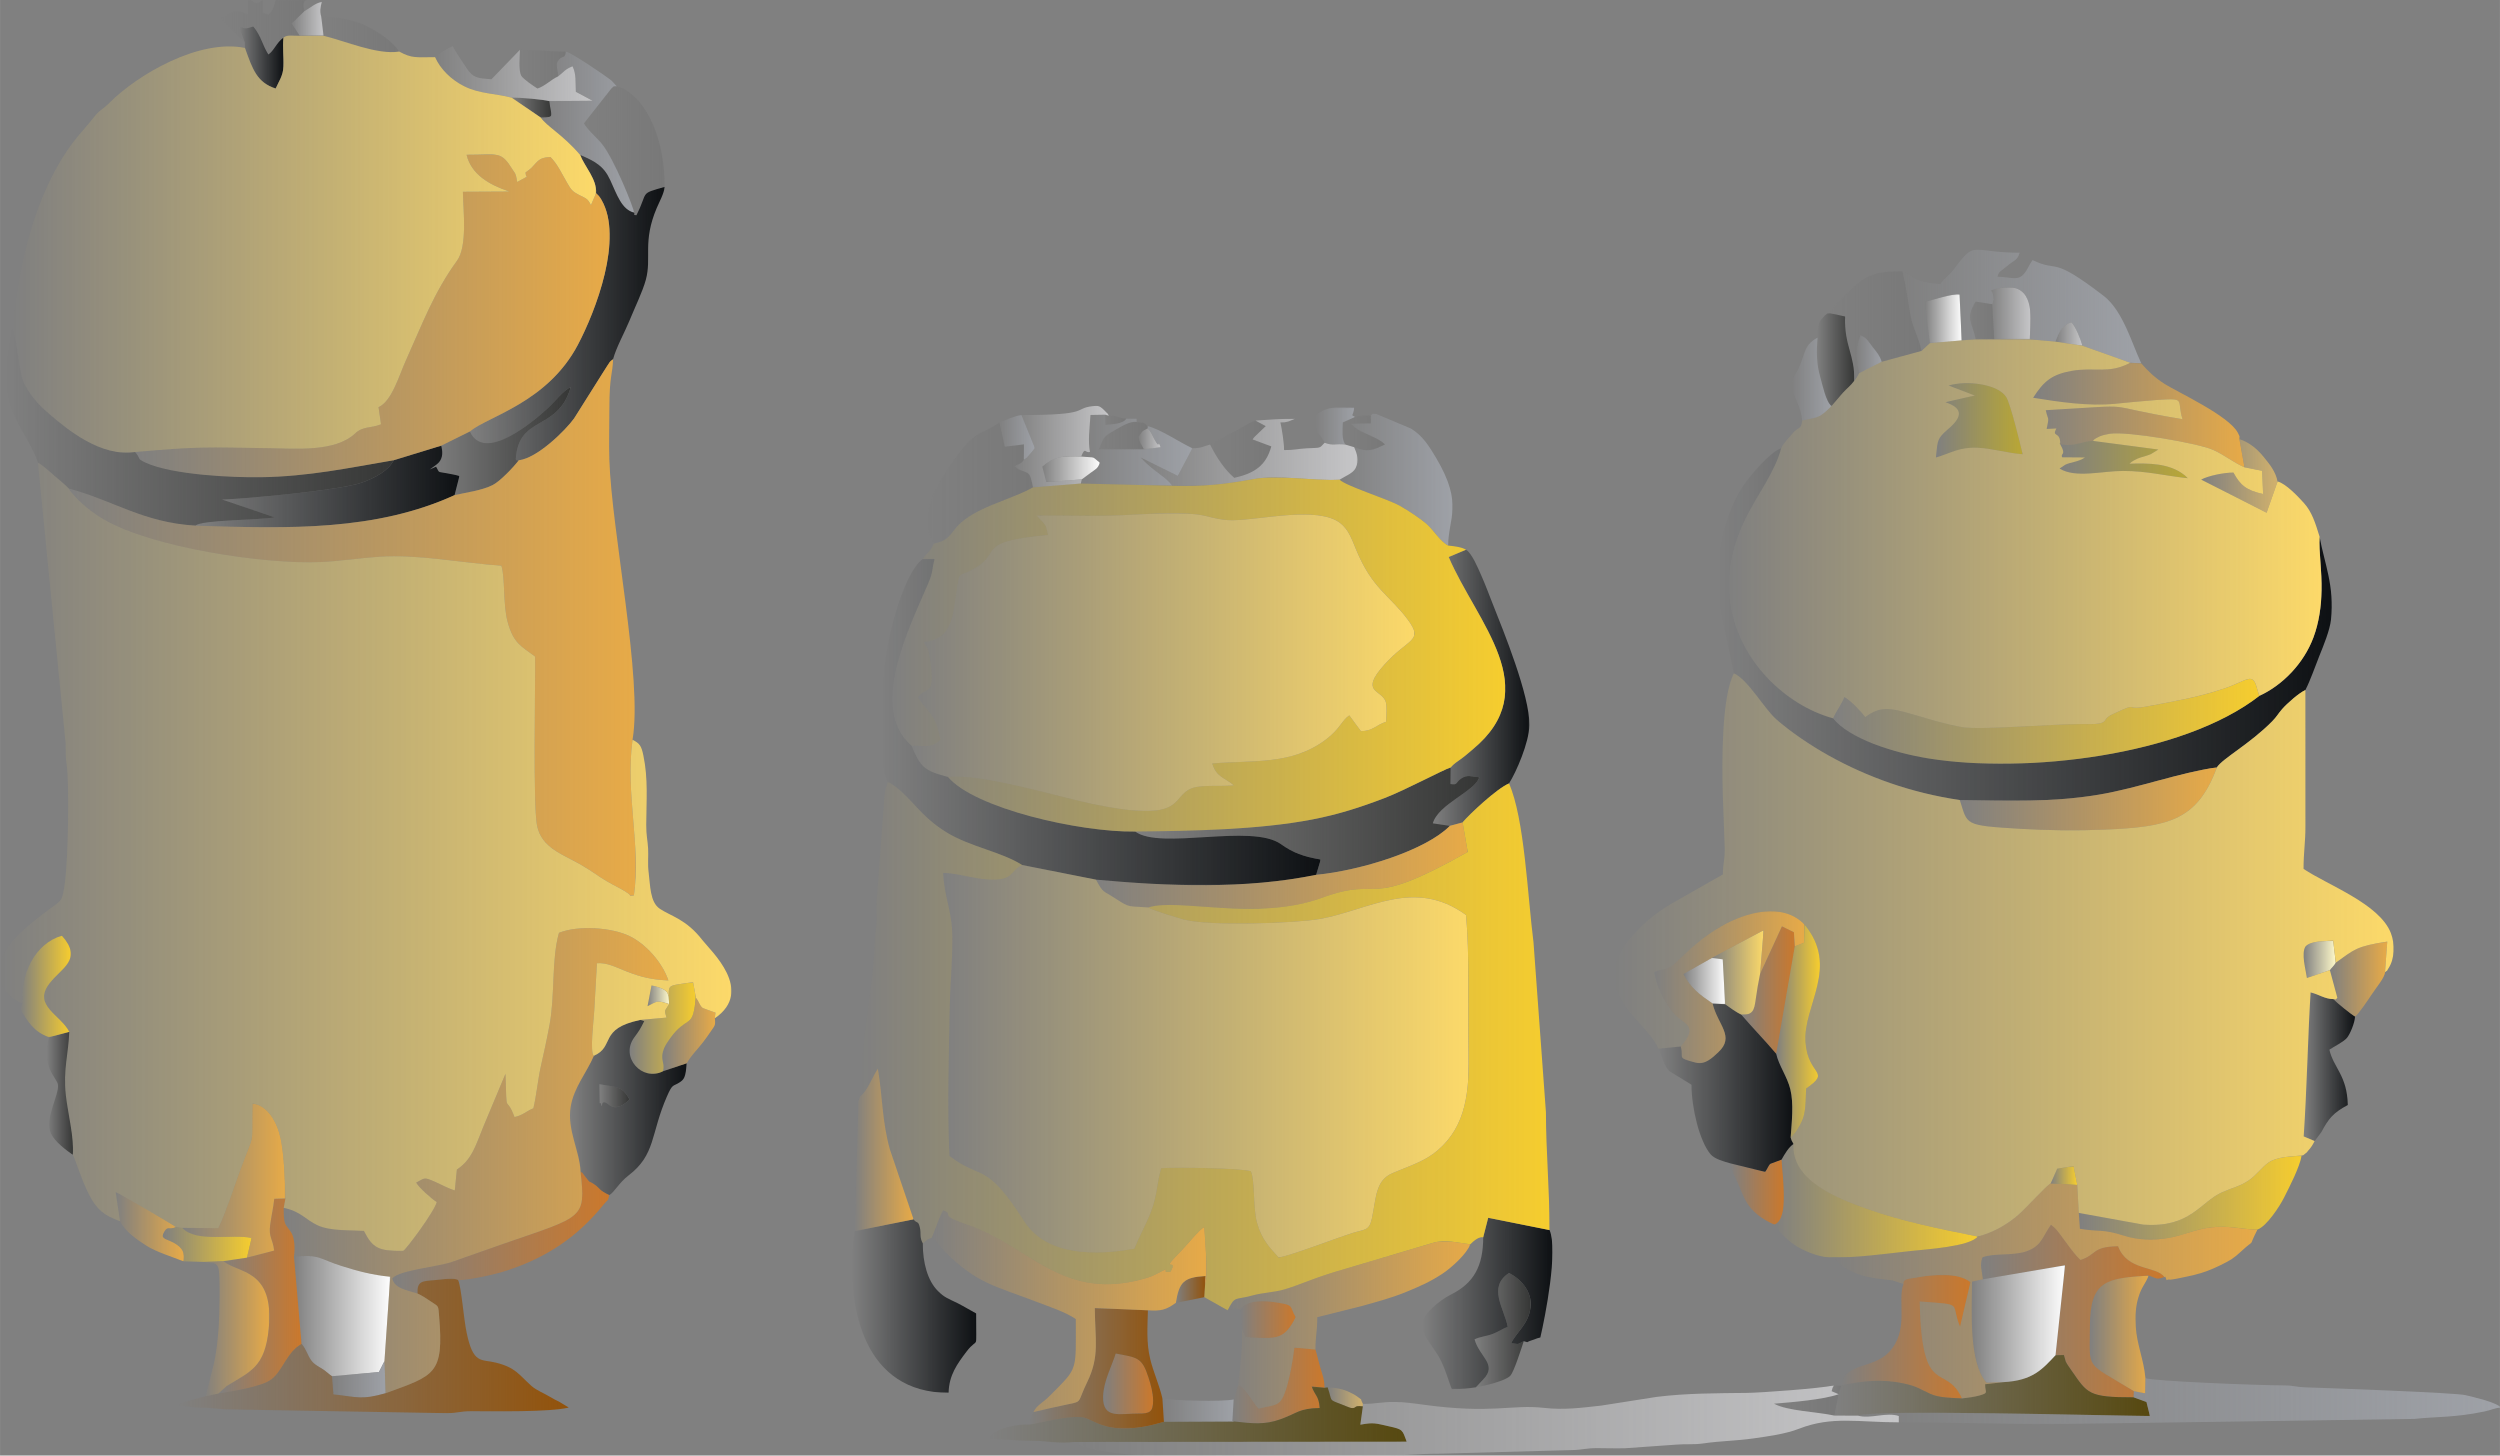 <?xml version="1.0" encoding="UTF-8"?>
<!DOCTYPE svg PUBLIC "-//W3C//DTD SVG 1.1//EN" "http://www.w3.org/Graphics/SVG/1.1/DTD/svg11.dtd">
<!-- Creator: CorelDRAW 2017 -->
<svg xmlns="http://www.w3.org/2000/svg" xml:space="preserve" width="19.05mm" height="11.091mm" version="1.1" style="shape-rendering:geometricPrecision; text-rendering:geometricPrecision; image-rendering:optimizeQuality; fill-rule:evenodd; clip-rule:evenodd"
viewBox="0 0 1904.98 1109.12"
 xmlns:xlink="http://www.w3.org/1999/xlink">
 <rect x="0" y="0" width="1904.98" height="1109.12" fill="#808080" stroke="none"/>
 <defs>
  <style type="text/css">
   <![CDATA[
    .fil11 {fill:#0D1013}
    .fil9 {fill:#353635}
    .fil5 {fill:#56480F}
    .fil3 {fill:#787878}
    .fil8 {fill:#92520A}
    .fil7 {fill:#9EA1A7}
    .fil2 {fill:#B9A734}
    .fil10 {fill:#C6C6C8}
    .fil4 {fill:#CB782B}
    .fil1 {fill:#D1B16C}
    .fil12 {fill:#E7AA47}
    .fil13 {fill:#F6CD2E}
    .fil14 {fill:#FCD969}
    .fil6 {fill:#FDFDFD}
    .fil0 {fill:#FEF8C9}
   ]]>
  </style>
     <mask id="id0">
  <linearGradient id="id1" gradientUnits="userSpaceOnUse" x1="1755.35" y1="731" x2="1779.88" y2="731">
   <stop offset="0" style="stop-opacity:0; stop-color:white"/>
   <stop offset="1" style="stop-opacity:1; stop-color:white"/>
  </linearGradient>
      <rect style="fill:url(#id1)" x="1755.1" y="716.51" width="25.03" height="28.98"/>
     </mask>
     <mask id="id2">
  <linearGradient id="id3" gradientUnits="userSpaceOnUse" x1="493.39" y1="758.86" x2="509.88" y2="758.86">
   <stop offset="0" style="stop-opacity:0; stop-color:white"/>
   <stop offset="1" style="stop-opacity:1; stop-color:white"/>
  </linearGradient>
      <rect style="fill:url(#id3)" x="493.14" y="750.7" width="16.99" height="16.31"/>
     </mask>
     <mask id="id4">
  <linearGradient id="id5" gradientUnits="userSpaceOnUse" x1="1677.29" y1="362.63" x2="1735.53" y2="362.63">
   <stop offset="0" style="stop-opacity:0; stop-color:white"/>
   <stop offset="1" style="stop-opacity:1; stop-color:white"/>
  </linearGradient>
      <rect style="fill:url(#id5)" x="1677.04" y="334.3" width="58.74" height="56.66"/>
     </mask>
     <mask id="id6">
  <linearGradient id="id7" gradientUnits="userSpaceOnUse" x1="1011.62" y1="1065.05" x2="1038.6" y2="1065.05">
   <stop offset="0" style="stop-opacity:0; stop-color:white"/>
   <stop offset="1" style="stop-opacity:1; stop-color:white"/>
  </linearGradient>
      <rect style="fill:url(#id7)" x="1011.37" y="1056.88" width="27.48" height="16.35"/>
     </mask>
     <mask id="id8">
  <linearGradient id="id9" gradientUnits="userSpaceOnUse" x1="1475.16" y1="320.31" x2="1541.24" y2="320.31">
   <stop offset="0" style="stop-opacity:0; stop-color:white"/>
   <stop offset="1" style="stop-opacity:1; stop-color:white"/>
  </linearGradient>
      <rect style="fill:url(#id9)" x="1474.91" y="291.73" width="66.58" height="57.15"/>
     </mask>
     <mask id="id10">
  <linearGradient id="id11" gradientUnits="userSpaceOnUse" x1="1569.39" y1="350.18" x2="1667.06" y2="350.18">
   <stop offset="0" style="stop-opacity:0; stop-color:white"/>
   <stop offset="1" style="stop-opacity:1; stop-color:white"/>
  </linearGradient>
      <rect style="fill:url(#id11)" x="1569.14" y="335.73" width="98.17" height="28.9"/>
     </mask>
     <mask id="id12">
  <linearGradient id="id13" gradientUnits="userSpaceOnUse" x1="706.58" y1="368.06" x2="787.16" y2="368.06">
   <stop offset="0" style="stop-opacity:0; stop-color:white"/>
   <stop offset="1" style="stop-opacity:1; stop-color:white"/>
  </linearGradient>
      <rect style="fill:url(#id13)" x="706.33" y="321.65" width="81.08" height="92.82"/>
     </mask>
     <mask id="id14">
  <linearGradient id="id15" gradientUnits="userSpaceOnUse" x1="444.97" y1="114.87" x2="506.48" y2="114.87">
   <stop offset="0" style="stop-opacity:0; stop-color:white"/>
   <stop offset="1" style="stop-opacity:1; stop-color:white"/>
  </linearGradient>
      <rect style="fill:url(#id15)" x="444.72" y="65.5" width="62.01" height="98.74"/>
     </mask>
     <mask id="id16">
  <linearGradient id="id17" gradientUnits="userSpaceOnUse" x1="1394.28" y1="248.42" x2="1464.26" y2="248.42">
   <stop offset="0" style="stop-opacity:0; stop-color:white"/>
   <stop offset="1" style="stop-opacity:1; stop-color:white"/>
  </linearGradient>
      <rect style="fill:url(#id17)" x="1394.03" y="206.37" width="70.48" height="84.1"/>
     </mask>
     <mask id="id18">
  <linearGradient id="id19" gradientUnits="userSpaceOnUse" x1="167.93" y1="20.05" x2="233.28" y2="20.05">
   <stop offset="0" style="stop-opacity:0; stop-color:white"/>
   <stop offset="1" style="stop-opacity:1; stop-color:white"/>
  </linearGradient>
      <rect style="fill:url(#id19)" x="167.68" y="-1.69" width="65.85" height="43.47"/>
     </mask>
     <mask id="id20">
  <linearGradient id="id21" gradientUnits="userSpaceOnUse" x1="922.09" y1="342.32" x2="968.75" y2="342.32">
   <stop offset="0" style="stop-opacity:0; stop-color:white"/>
   <stop offset="1" style="stop-opacity:1; stop-color:white"/>
  </linearGradient>
      <rect style="fill:url(#id21)" x="921.84" y="320.24" width="47.16" height="44.16"/>
     </mask>
     <mask id="id22">
  <linearGradient id="id23" gradientUnits="userSpaceOnUse" x1="244.73" y1="26.17" x2="304.19" y2="26.17">
   <stop offset="0" style="stop-opacity:0; stop-color:white"/>
   <stop offset="1" style="stop-opacity:1; stop-color:white"/>
  </linearGradient>
      <rect style="fill:url(#id23)" x="244.48" y="12.37" width="59.96" height="27.6"/>
     </mask>
     <mask id="id24">
  <linearGradient id="id25" gradientUnits="userSpaceOnUse" x1="395.8" y1="52.71" x2="431.26" y2="52.71">
   <stop offset="0" style="stop-opacity:0; stop-color:white"/>
   <stop offset="1" style="stop-opacity:1; stop-color:white"/>
  </linearGradient>
      <rect style="fill:url(#id25)" x="395.55" y="37.68" width="35.96" height="30.05"/>
     </mask>
     <mask id="id26">
  <linearGradient id="id27" gradientUnits="userSpaceOnUse" x1="837.29" y1="331.93" x2="874.57" y2="331.93">
   <stop offset="0" style="stop-opacity:0; stop-color:white"/>
   <stop offset="1" style="stop-opacity:1; stop-color:white"/>
  </linearGradient>
      <rect style="fill:url(#id27)" x="837.04" y="321.19" width="37.78" height="21.47"/>
     </mask>
     <mask id="id28">
  <linearGradient id="id29" gradientUnits="userSpaceOnUse" x1="1022.95" y1="329.8" x2="1055.43" y2="329.8">
   <stop offset="0" style="stop-opacity:0; stop-color:white"/>
   <stop offset="1" style="stop-opacity:1; stop-color:white"/>
  </linearGradient>
      <rect style="fill:url(#id29)" x="1022.7" y="316.23" width="32.98" height="27.14"/>
     </mask>
     <mask id="id30">
  <linearGradient id="id31" gradientUnits="userSpaceOnUse" x1="1501.23" y1="244.16" x2="1519.65" y2="244.16">
   <stop offset="0" style="stop-opacity:0; stop-color:white"/>
   <stop offset="1" style="stop-opacity:1; stop-color:white"/>
  </linearGradient>
      <rect style="fill:url(#id31)" x="1500.98" y="229.54" width="18.92" height="29.24"/>
     </mask>
     <mask id="id32">
  <linearGradient id="id33" gradientUnits="userSpaceOnUse" x1="1351.82" y1="1070.56" x2="1401.03" y2="1070.56">
   <stop offset="0" style="stop-opacity:0; stop-color:white"/>
   <stop offset="1" style="stop-opacity:1; stop-color:white"/>
  </linearGradient>
      <rect style="fill:url(#id33)" x="1351.57" y="1062.17" width="49.71" height="16.77"/>
     </mask>
     <mask id="id34">
  <linearGradient id="id35" gradientUnits="userSpaceOnUse" x1="842.23" y1="319.87" x2="858.17" y2="319.87">
   <stop offset="0" style="stop-opacity:0; stop-color:white"/>
   <stop offset="1" style="stop-opacity:1; stop-color:white"/>
  </linearGradient>
      <rect style="fill:url(#id35)" x="841.98" y="315.76" width="16.44" height="8.22"/>
     </mask>
     <mask id="id36">
  <linearGradient id="id37" gradientUnits="userSpaceOnUse" x1="1395.71" y1="1059.07" x2="1403.04" y2="1059.07">
   <stop offset="0" style="stop-opacity:0; stop-color:white"/>
   <stop offset="1" style="stop-opacity:1; stop-color:white"/>
  </linearGradient>
      <rect style="fill:url(#id37)" x="1395.46" y="1055.47" width="7.83" height="7.2"/>
     </mask>
     <mask id="id38">
  <linearGradient id="id39" gradientUnits="userSpaceOnUse" x1="1509.55" y1="999.03" x2="1649.95" y2="999.03">
   <stop offset="0" style="stop-opacity:0; stop-color:white"/>
   <stop offset="1" style="stop-opacity:1; stop-color:white"/>
  </linearGradient>
      <rect style="fill:url(#id39)" x="1509.3" y="933.02" width="140.9" height="132.03"/>
     </mask>
     <mask id="id40">
  <linearGradient id="id41" gradientUnits="userSpaceOnUse" x1="166.43" y1="987.56" x2="229.77" y2="987.56">
   <stop offset="0" style="stop-opacity:0; stop-color:white"/>
   <stop offset="1" style="stop-opacity:1; stop-color:white"/>
  </linearGradient>
      <rect style="fill:url(#id41)" x="166.18" y="913.01" width="63.84" height="149.1"/>
     </mask>
     <mask id="id42">
  <linearGradient id="id43" gradientUnits="userSpaceOnUse" x1="1403.04" y1="1018.56" x2="1501.49" y2="1018.56">
   <stop offset="0" style="stop-opacity:0; stop-color:white"/>
   <stop offset="1" style="stop-opacity:1; stop-color:white"/>
  </linearGradient>
      <rect style="fill:url(#id43)" x="1402.79" y="971.23" width="98.95" height="94.66"/>
     </mask>
     <mask id="id44">
  <linearGradient id="id45" gradientUnits="userSpaceOnUse" x1="298.89" y1="939.26" x2="464.33" y2="939.26">
   <stop offset="0" style="stop-opacity:0; stop-color:white"/>
   <stop offset="1" style="stop-opacity:1; stop-color:white"/>
  </linearGradient>
      <rect style="fill:url(#id45)" x="298.64" y="892.6" width="165.94" height="93.33"/>
     </mask>
     <mask id="id46">
  <linearGradient id="id47" gradientUnits="userSpaceOnUse" x1="1326.83" y1="754.45" x2="1367.64" y2="754.45">
   <stop offset="0" style="stop-opacity:0; stop-color:white"/>
   <stop offset="1" style="stop-opacity:1; stop-color:white"/>
  </linearGradient>
      <rect style="fill:url(#id47)" x="1326.58" y="705.64" width="41.31" height="97.61"/>
     </mask>
     <mask id="id48">
  <linearGradient id="id49" gradientUnits="userSpaceOnUse" x1="939" y1="1055.72" x2="1009.38" y2="1055.72">
   <stop offset="0" style="stop-opacity:0; stop-color:white"/>
   <stop offset="1" style="stop-opacity:1; stop-color:white"/>
  </linearGradient>
      <rect style="fill:url(#id49)" x="938.75" y="1026.64" width="70.88" height="58.17"/>
     </mask>
     <mask id="id50">
  <linearGradient id="id51" gradientUnits="userSpaceOnUse" x1="840.53" y1="1054.53" x2="878.67" y2="1054.53">
   <stop offset="0" style="stop-opacity:0; stop-color:white"/>
   <stop offset="1" style="stop-opacity:1; stop-color:white"/>
  </linearGradient>
      <rect style="fill:url(#id51)" x="840.27" y="1031.17" width="38.65" height="46.72"/>
     </mask>
     <mask id="id52">
  <linearGradient id="id53" gradientUnits="userSpaceOnUse" x1="1318.42" y1="908.42" x2="1359.38" y2="908.42">
   <stop offset="0" style="stop-opacity:0; stop-color:white"/>
   <stop offset="1" style="stop-opacity:1; stop-color:white"/>
  </linearGradient>
      <rect style="fill:url(#id53)" x="1318.17" y="883.4" width="41.47" height="50.04"/>
     </mask>
     <mask id="id54">
  <linearGradient id="id55" gradientUnits="userSpaceOnUse" x1="945.14" y1="1005.56" x2="987.31" y2="1005.56">
   <stop offset="0" style="stop-opacity:0; stop-color:white"/>
   <stop offset="1" style="stop-opacity:1; stop-color:white"/>
  </linearGradient>
      <rect style="fill:url(#id55)" x="944.89" y="991.2" width="42.67" height="28.7"/>
     </mask>
     <mask id="id56">
  <linearGradient id="id57" gradientUnits="userSpaceOnUse" x1="753.71" y1="1077.96" x2="1071.91" y2="1077.96">
   <stop offset="0" style="stop-opacity:0; stop-color:white"/>
   <stop offset="1" style="stop-opacity:1; stop-color:white"/>
  </linearGradient>
      <rect style="fill:url(#id57)" x="753.46" y="1056.31" width="318.7" height="43.31"/>
     </mask>
     <mask id="id58">
  <linearGradient id="id59" gradientUnits="userSpaceOnUse" x1="1397.71" y1="1055.73" x2="1638.27" y2="1055.73">
   <stop offset="0" style="stop-opacity:0; stop-color:white"/>
   <stop offset="1" style="stop-opacity:1; stop-color:white"/>
  </linearGradient>
      <rect style="fill:url(#id59)" x="1397.46" y="1032.15" width="241.06" height="47.16"/>
     </mask>
     <mask id="id60">
  <linearGradient id="id61" gradientUnits="userSpaceOnUse" x1="223.99" y1="1002.89" x2="297.36" y2="1002.89">
   <stop offset="0" style="stop-opacity:0; stop-color:white"/>
   <stop offset="1" style="stop-opacity:1; stop-color:white"/>
  </linearGradient>
      <rect style="fill:url(#id61)" x="223.74" y="956.82" width="73.87" height="92.13"/>
     </mask>
     <mask id="id62">
  <linearGradient id="id63" gradientUnits="userSpaceOnUse" x1="1502.44" y1="1008.91" x2="1573.57" y2="1008.91">
   <stop offset="0" style="stop-opacity:0; stop-color:white"/>
   <stop offset="1" style="stop-opacity:1; stop-color:white"/>
  </linearGradient>
      <rect style="fill:url(#id63)" x="1502.18" y="963.92" width="71.64" height="89.98"/>
     </mask>
     <mask id="id64">
  <linearGradient id="id65" gradientUnits="userSpaceOnUse" x1="1466.84" y1="242.91" x2="1494.8" y2="242.91">
   <stop offset="0" style="stop-opacity:0; stop-color:white"/>
   <stop offset="1" style="stop-opacity:1; stop-color:white"/>
  </linearGradient>
      <rect style="fill:url(#id65)" x="1466.59" y="224.08" width="28.46" height="37.67"/>
     </mask>
     <mask id="id66">
  <linearGradient id="id67" gradientUnits="userSpaceOnUse" x1="1282.76" y1="747.57" x2="1314.57" y2="747.57">
   <stop offset="0" style="stop-opacity:0; stop-color:white"/>
   <stop offset="1" style="stop-opacity:1; stop-color:white"/>
  </linearGradient>
      <rect style="fill:url(#id67)" x="1282.51" y="729.65" width="32.31" height="35.85"/>
     </mask>
     <mask id="id68">
  <linearGradient id="id69" gradientUnits="userSpaceOnUse" x1="794.22" y1="357.47" x2="838.12" y2="357.47">
   <stop offset="0" style="stop-opacity:0; stop-color:white"/>
   <stop offset="1" style="stop-opacity:1; stop-color:white"/>
  </linearGradient>
      <rect style="fill:url(#id69)" x="793.97" y="347.36" width="44.4" height="20.21"/>
     </mask>
     <mask id="id70">
  <linearGradient id="id71" gradientUnits="userSpaceOnUse" x1="1415.88" y1="1067.67" x2="1905.61" y2="1067.67">
   <stop offset="0" style="stop-opacity:0; stop-color:white"/>
   <stop offset="1" style="stop-opacity:1; stop-color:white"/>
  </linearGradient>
      <rect style="fill:url(#id71)" x="1415.63" y="1049.85" width="490.23" height="35.65"/>
     </mask>
     <mask id="id72">
  <linearGradient id="id73" gradientUnits="userSpaceOnUse" x1="1449.64" y1="233.56" x2="1631.68" y2="233.56">
   <stop offset="0" style="stop-opacity:0; stop-color:white"/>
   <stop offset="1" style="stop-opacity:1; stop-color:white"/>
  </linearGradient>
      <rect style="fill:url(#id73)" x="1449.39" y="189.97" width="182.54" height="87.17"/>
     </mask>
     <mask id="id74">
  <linearGradient id="id75" gradientUnits="userSpaceOnUse" x1="1020.77" y1="365.48" x2="1106.85" y2="365.48">
   <stop offset="0" style="stop-opacity:0; stop-color:white"/>
   <stop offset="1" style="stop-opacity:1; stop-color:white"/>
  </linearGradient>
      <rect style="fill:url(#id75)" x="1020.52" y="314.97" width="86.59" height="101.01"/>
     </mask>
     <mask id="id76">
  <linearGradient id="id77" gradientUnits="userSpaceOnUse" x1="823.62" y1="343.09" x2="908.6" y2="343.09">
   <stop offset="0" style="stop-opacity:0; stop-color:white"/>
   <stop offset="1" style="stop-opacity:1; stop-color:white"/>
  </linearGradient>
      <rect style="fill:url(#id77)" x="823.37" y="315.76" width="85.48" height="54.66"/>
     </mask>
     <mask id="id78">
  <linearGradient id="id79" gradientUnits="userSpaceOnUse" x1="412.04" y1="100.71" x2="483.19" y2="100.71">
   <stop offset="0" style="stop-opacity:0; stop-color:white"/>
   <stop offset="1" style="stop-opacity:1; stop-color:white"/>
  </linearGradient>
      <rect style="fill:url(#id79)" x="411.79" y="39.08" width="71.65" height="123.25"/>
     </mask>
     <mask id="id80">
  <linearGradient id="id81" gradientUnits="userSpaceOnUse" x1="1365.26" y1="288.84" x2="1395.62" y2="288.84">
   <stop offset="0" style="stop-opacity:0; stop-color:white"/>
   <stop offset="1" style="stop-opacity:1; stop-color:white"/>
  </linearGradient>
      <rect style="fill:url(#id81)" x="1365.01" y="256.98" width="30.86" height="63.72"/>
     </mask>
     <mask id="id82">
  <linearGradient id="id83" gradientUnits="userSpaceOnUse" x1="885.71" y1="1074.53" x2="940.55" y2="1074.53">
   <stop offset="0" style="stop-opacity:0; stop-color:white"/>
   <stop offset="1" style="stop-opacity:1; stop-color:white"/>
  </linearGradient>
      <rect style="fill:url(#id83)" x="885.46" y="1065.22" width="55.34" height="18.62"/>
     </mask>
     <mask id="id84">
  <linearGradient id="id85" gradientUnits="userSpaceOnUse" x1="252.95" y1="1051.06" x2="293.86" y2="1051.06">
   <stop offset="0" style="stop-opacity:0; stop-color:white"/>
   <stop offset="1" style="stop-opacity:1; stop-color:white"/>
  </linearGradient>
      <rect style="fill:url(#id85)" x="252.7" y="1037" width="41.41" height="28.12"/>
     </mask>
     <mask id="id86">
  <linearGradient id="id87" gradientUnits="userSpaceOnUse" x1="1002.35" y1="324.64" x2="1032.55" y2="324.64">
   <stop offset="0" style="stop-opacity:0; stop-color:white"/>
   <stop offset="1" style="stop-opacity:1; stop-color:white"/>
  </linearGradient>
      <rect style="fill:url(#id87)" x="1002.1" y="310.27" width="30.7" height="28.72"/>
     </mask>
     <mask id="id88">
  <linearGradient id="id89" gradientUnits="userSpaceOnUse" x1="761.49" y1="333.33" x2="788.56" y2="333.33">
   <stop offset="0" style="stop-opacity:0; stop-color:white"/>
   <stop offset="1" style="stop-opacity:1; stop-color:white"/>
  </linearGradient>
      <rect style="fill:url(#id89)" x="761.24" y="316.02" width="27.57" height="34.61"/>
     </mask>
     <mask id="id90">
  <linearGradient id="id91" gradientUnits="userSpaceOnUse" x1="1414.63" y1="269.91" x2="1433.89" y2="269.91">
   <stop offset="0" style="stop-opacity:0; stop-color:white"/>
   <stop offset="1" style="stop-opacity:1; stop-color:white"/>
  </linearGradient>
      <rect style="fill:url(#id91)" x="1414.38" y="255.2" width="19.76" height="29.42"/>
     </mask>
     <mask id="id92">
  <linearGradient id="id93" gradientUnits="userSpaceOnUse" x1="135.62" y1="1025.63" x2="433.43" y2="1025.63">
   <stop offset="0" style="stop-opacity:0; stop-color:white"/>
   <stop offset="1" style="stop-opacity:1; stop-color:white"/>
  </linearGradient>
      <rect style="fill:url(#id93)" x="135.37" y="974.14" width="298.31" height="102.98"/>
     </mask>
     <mask id="id94">
  <linearGradient id="id95" gradientUnits="userSpaceOnUse" x1="784.62" y1="1042.66" x2="886.92" y2="1042.66">
   <stop offset="0" style="stop-opacity:0; stop-color:white"/>
   <stop offset="1" style="stop-opacity:1; stop-color:white"/>
  </linearGradient>
      <rect style="fill:url(#id95)" x="784.37" y="996.5" width="102.8" height="92.32"/>
     </mask>
     <mask id="id96">
  <linearGradient id="id97" gradientUnits="userSpaceOnUse" x1="896.01" y1="982.55" x2="918.63" y2="982.55">
   <stop offset="0" style="stop-opacity:0; stop-color:white"/>
   <stop offset="1" style="stop-opacity:1; stop-color:white"/>
  </linearGradient>
      <rect style="fill:url(#id97)" x="895.76" y="972.07" width="23.12" height="20.96"/>
     </mask>
     <mask id="id98">
  <linearGradient id="id99" gradientUnits="userSpaceOnUse" x1="4.39" y1="325.42" x2="299.99" y2="325.42">
   <stop offset="0" style="stop-opacity:0; stop-color:white"/>
   <stop offset="1" style="stop-opacity:1; stop-color:white"/>
  </linearGradient>
      <rect style="fill:url(#id99)" x="4.14" y="250.02" width="296.1" height="150.8"/>
     </mask>
     <mask id="id100">
  <linearGradient id="id101" gradientUnits="userSpaceOnUse" x1="865.06" y1="625.72" x2="1127.22" y2="625.72">
   <stop offset="0" style="stop-opacity:0; stop-color:white"/>
   <stop offset="1" style="stop-opacity:1; stop-color:white"/>
  </linearGradient>
      <rect style="fill:url(#id101)" x="864.81" y="584.55" width="262.66" height="82.33"/>
     </mask>
     <mask id="id102">
  <linearGradient id="id103" gradientUnits="userSpaceOnUse" x1="327.42" y1="336.06" x2="434.96" y2="336.06">
   <stop offset="0" style="stop-opacity:0; stop-color:white"/>
   <stop offset="1" style="stop-opacity:1; stop-color:white"/>
  </linearGradient>
      <rect style="fill:url(#id103)" x="327.17" y="294.56" width="108.04" height="83"/>
     </mask>
     <mask id="id104">
  <linearGradient id="id105" gradientUnits="userSpaceOnUse" x1="1123.6" y1="1013.57" x2="1166.41" y2="1013.57">
   <stop offset="0" style="stop-opacity:0; stop-color:white"/>
   <stop offset="1" style="stop-opacity:1; stop-color:white"/>
  </linearGradient>
      <rect style="fill:url(#id105)" x="1123.35" y="969.77" width="43.32" height="87.61"/>
     </mask>
     <mask id="id106">
  <linearGradient id="id107" gradientUnits="userSpaceOnUse" x1="1384.47" y1="274.01" x2="1412.94" y2="274.01">
   <stop offset="0" style="stop-opacity:0; stop-color:white"/>
   <stop offset="1" style="stop-opacity:1; stop-color:white"/>
  </linearGradient>
      <rect style="fill:url(#id107)" x="1384.21" y="238.37" width="28.98" height="71.28"/>
     </mask>
     <mask id="id108">
  <linearGradient id="id109" gradientUnits="userSpaceOnUse" x1="35.56" y1="833.13" x2="55.64" y2="833.13">
   <stop offset="0" style="stop-opacity:0; stop-color:white"/>
   <stop offset="1" style="stop-opacity:1; stop-color:white"/>
  </linearGradient>
      <rect style="fill:url(#id109)" x="35.31" y="786.02" width="20.59" height="94.23"/>
     </mask>
     <mask id="id110">
  <linearGradient id="id111" gradientUnits="userSpaceOnUse" x1="456.69" y1="834.91" x2="479.71" y2="834.91">
   <stop offset="0" style="stop-opacity:0; stop-color:white"/>
   <stop offset="1" style="stop-opacity:1; stop-color:white"/>
  </linearGradient>
      <rect style="fill:url(#id111)" x="456.44" y="825.9" width="23.52" height="18.02"/>
     </mask>
     <mask id="id112">
  <linearGradient id="id113" gradientUnits="userSpaceOnUse" x1="389.88" y1="82" x2="420.12" y2="82">
   <stop offset="0" style="stop-opacity:0; stop-color:white"/>
   <stop offset="1" style="stop-opacity:1; stop-color:white"/>
  </linearGradient>
      <rect style="fill:url(#id113)" x="389.63" y="74.15" width="30.74" height="15.69"/>
     </mask>
     <mask id="id114">
  <linearGradient id="id115" gradientUnits="userSpaceOnUse" x1="818.33" y1="1083.14" x2="1446.97" y2="1083.14">
   <stop offset="0" style="stop-opacity:0; stop-color:white"/>
   <stop offset="1" style="stop-opacity:1; stop-color:white"/>
  </linearGradient>
      <rect style="fill:url(#id115)" x="818.08" y="1055.47" width="629.14" height="55.33"/>
     </mask>
     <mask id="id116">
  <linearGradient id="id117" gradientUnits="userSpaceOnUse" x1="869.21" y1="344.7" x2="1034.48" y2="344.7">
   <stop offset="0" style="stop-opacity:0; stop-color:white"/>
   <stop offset="1" style="stop-opacity:1; stop-color:white"/>
  </linearGradient>
      <rect style="fill:url(#id117)" x="868.96" y="318.84" width="165.78" height="51.72"/>
     </mask>
     <mask id="id118">
  <linearGradient id="id119" gradientUnits="userSpaceOnUse" x1="772.95" y1="340.33" x2="845.02" y2="340.33">
   <stop offset="0" style="stop-opacity:0; stop-color:white"/>
   <stop offset="1" style="stop-opacity:1; stop-color:white"/>
  </linearGradient>
      <rect style="fill:url(#id119)" x="772.7" y="309.01" width="72.57" height="62.64"/>
     </mask>
     <mask id="id120">
  <linearGradient id="id121" gradientUnits="userSpaceOnUse" x1="331.5" y1="56.1" x2="451.59" y2="56.1">
   <stop offset="0" style="stop-opacity:0; stop-color:white"/>
   <stop offset="1" style="stop-opacity:1; stop-color:white"/>
  </linearGradient>
      <rect style="fill:url(#id121)" x="331.25" y="34.87" width="120.59" height="42.46"/>
     </mask>
     <mask id="id122">
  <linearGradient id="id123" gradientUnits="userSpaceOnUse" x1="1516.79" y1="238.76" x2="1547.35" y2="238.76">
   <stop offset="0" style="stop-opacity:0; stop-color:white"/>
   <stop offset="1" style="stop-opacity:1; stop-color:white"/>
  </linearGradient>
      <rect style="fill:url(#id123)" x="1516.53" y="218.7" width="31.07" height="40.12"/>
     </mask>
     <mask id="id124">
  <linearGradient id="id125" gradientUnits="userSpaceOnUse" x1="222.29" y1="14.31" x2="246.54" y2="14.31">
   <stop offset="0" style="stop-opacity:0; stop-color:white"/>
   <stop offset="1" style="stop-opacity:1; stop-color:white"/>
  </linearGradient>
      <rect style="fill:url(#id125)" x="222.04" y="1.13" width="24.75" height="26.36"/>
     </mask>
     <mask id="id126">
  <linearGradient id="id127" gradientUnits="userSpaceOnUse" x1="1566.26" y1="254.45" x2="1586.83" y2="254.45">
   <stop offset="0" style="stop-opacity:0; stop-color:white"/>
   <stop offset="1" style="stop-opacity:1; stop-color:white"/>
  </linearGradient>
      <rect style="fill:url(#id127)" x="1566.01" y="245.2" width="21.07" height="18.5"/>
     </mask>
     <mask id="id128">
  <linearGradient id="id129" gradientUnits="userSpaceOnUse" x1="867.62" y1="334.41" x2="884.52" y2="334.41">
   <stop offset="0" style="stop-opacity:0; stop-color:white"/>
   <stop offset="1" style="stop-opacity:1; stop-color:white"/>
  </linearGradient>
      <rect style="fill:url(#id129)" x="867.37" y="326.17" width="17.4" height="16.49"/>
     </mask>
     <mask id="id130">
  <linearGradient id="id131" gradientUnits="userSpaceOnUse" x1="1309.08" y1="475.86" x2="1776.81" y2="475.86">
   <stop offset="0" style="stop-opacity:0; stop-color:white"/>
   <stop offset="1" style="stop-opacity:1; stop-color:white"/>
  </linearGradient>
      <rect style="fill:url(#id131)" x="1308.83" y="341.33" width="468.23" height="269.07"/>
     </mask>
     <mask id="id132">
  <linearGradient id="id133" gradientUnits="userSpaceOnUse" x1="671.05" y1="550.23" x2="1006.39" y2="550.23">
   <stop offset="0" style="stop-opacity:0; stop-color:white"/>
   <stop offset="1" style="stop-opacity:1; stop-color:white"/>
  </linearGradient>
      <rect style="fill:url(#id133)" x="670.79" y="425.68" width="335.85" height="249.1"/>
     </mask>
     <mask id="id134">
  <linearGradient id="id135" gradientUnits="userSpaceOnUse" x1="649.15" y1="995.23" x2="744.03" y2="995.23">
   <stop offset="0" style="stop-opacity:0; stop-color:white"/>
   <stop offset="1" style="stop-opacity:1; stop-color:white"/>
  </linearGradient>
      <rect style="fill:url(#id135)" x="648.9" y="928.87" width="95.39" height="132.73"/>
     </mask>
     <mask id="id136">
  <linearGradient id="id137" gradientUnits="userSpaceOnUse" x1="358.04" y1="234.55" x2="506.48" y2="234.55">
   <stop offset="0" style="stop-opacity:0; stop-color:white"/>
   <stop offset="1" style="stop-opacity:1; stop-color:white"/>
  </linearGradient>
      <rect style="fill:url(#id137)" x="357.79" y="117.83" width="148.94" height="233.45"/>
     </mask>
     <mask id="id138">
  <linearGradient id="id139" gradientUnits="userSpaceOnUse" x1="1263.64" y1="828.84" x2="1366.68" y2="828.84">
   <stop offset="0" style="stop-opacity:0; stop-color:white"/>
   <stop offset="1" style="stop-opacity:1; stop-color:white"/>
  </linearGradient>
      <rect style="fill:url(#id139)" x="1263.39" y="764.43" width="103.54" height="128.82"/>
     </mask>
     <mask id="id140">
  <linearGradient id="id141" gradientUnits="userSpaceOnUse" x1="1083.76" y1="993.26" x2="1182.98" y2="993.26">
   <stop offset="0" style="stop-opacity:0; stop-color:white"/>
   <stop offset="1" style="stop-opacity:1; stop-color:white"/>
  </linearGradient>
      <rect style="fill:url(#id141)" x="1083.51" y="927.73" width="99.72" height="131.05"/>
     </mask>
     <mask id="id142">
  <linearGradient id="id143" gradientUnits="userSpaceOnUse" x1="434.32" y1="843.93" x2="523.33" y2="843.93">
   <stop offset="0" style="stop-opacity:0; stop-color:white"/>
   <stop offset="1" style="stop-opacity:1; stop-color:white"/>
  </linearGradient>
      <rect style="fill:url(#id143)" x="434.06" y="776.94" width="89.52" height="133.99"/>
     </mask>
     <mask id="id144">
  <linearGradient id="id145" gradientUnits="userSpaceOnUse" x1="148.94" y1="370.67" x2="350.07" y2="370.67">
   <stop offset="0" style="stop-opacity:0; stop-color:white"/>
   <stop offset="1" style="stop-opacity:1; stop-color:white"/>
  </linearGradient>
      <rect style="fill:url(#id145)" x="148.69" y="339.33" width="201.63" height="62.68"/>
     </mask>
     <mask id="id146">
  <linearGradient id="id147" gradientUnits="userSpaceOnUse" x1="1091.79" y1="524.1" x2="1165.39" y2="524.1">
   <stop offset="0" style="stop-opacity:0; stop-color:white"/>
   <stop offset="1" style="stop-opacity:1; stop-color:white"/>
  </linearGradient>
      <rect style="fill:url(#id147)" x="1091.54" y="418.65" width="74.11" height="210.9"/>
     </mask>
     <mask id="id148">
  <linearGradient id="id149" gradientUnits="userSpaceOnUse" x1="1755.41" y1="812.85" x2="1794.63" y2="812.85">
   <stop offset="0" style="stop-opacity:0; stop-color:white"/>
   <stop offset="1" style="stop-opacity:1; stop-color:white"/>
  </linearGradient>
      <rect style="fill:url(#id149)" x="1755.16" y="755.95" width="39.72" height="113.8"/>
     </mask>
     <mask id="id150">
  <linearGradient id="id151" gradientUnits="userSpaceOnUse" x1="182.1" y1="43.8" x2="216.05" y2="43.8">
   <stop offset="0" style="stop-opacity:0; stop-color:white"/>
   <stop offset="1" style="stop-opacity:1; stop-color:white"/>
  </linearGradient>
      <rect style="fill:url(#id151)" x="181.85" y="19.87" width="34.45" height="47.85"/>
     </mask>
     <mask id="id152">
  <linearGradient id="id153" gradientUnits="userSpaceOnUse" x1="52.34" y1="478.11" x2="484.46" y2="478.11">
   <stop offset="0" style="stop-opacity:0; stop-color:white"/>
   <stop offset="1" style="stop-opacity:1; stop-color:white"/>
  </linearGradient>
      <rect style="fill:url(#id153)" x="52.09" y="273.44" width="432.63" height="409.35"/>
     </mask>
     <mask id="id154">
  <linearGradient id="id155" gradientUnits="userSpaceOnUse" x1="102.87" y1="240.68" x2="464.55" y2="240.68">
   <stop offset="0" style="stop-opacity:0; stop-color:white"/>
   <stop offset="1" style="stop-opacity:1; stop-color:white"/>
  </linearGradient>
      <rect style="fill:url(#id155)" x="102.62" y="117.41" width="362.19" height="246.54"/>
     </mask>
     <mask id="id156">
  <linearGradient id="id157" gradientUnits="userSpaceOnUse" x1="216.15" y1="884.45" x2="509.31" y2="884.45">
   <stop offset="0" style="stop-opacity:0; stop-color:white"/>
   <stop offset="1" style="stop-opacity:1; stop-color:white"/>
  </linearGradient>
      <rect style="fill:url(#id157)" x="215.9" y="707" width="293.66" height="354.9"/>
     </mask>
     <mask id="id158">
  <linearGradient id="id159" gradientUnits="userSpaceOnUse" x1="1397.09" y1="983.66" x2="1720.18" y2="983.66">
   <stop offset="0" style="stop-opacity:0; stop-color:white"/>
   <stop offset="1" style="stop-opacity:1; stop-color:white"/>
  </linearGradient>
      <rect style="fill:url(#id159)" x="1396.84" y="901.43" width="323.59" height="164.46"/>
     </mask>
     <mask id="id160">
  <linearGradient id="id161" gradientUnits="userSpaceOnUse" x1="709.93" y1="999.21" x2="919.4" y2="999.21">
   <stop offset="0" style="stop-opacity:0; stop-color:white"/>
   <stop offset="1" style="stop-opacity:1; stop-color:white"/>
  </linearGradient>
      <rect style="fill:url(#id161)" x="709.68" y="922.13" width="209.97" height="154.15"/>
     </mask>
     <mask id="id162">
  <linearGradient id="id163" gradientUnits="userSpaceOnUse" x1="935.45" y1="1009.64" x2="1120.35" y2="1009.64">
   <stop offset="0" style="stop-opacity:0; stop-color:white"/>
   <stop offset="1" style="stop-opacity:1; stop-color:white"/>
  </linearGradient>
      <rect style="fill:url(#id163)" x="935.2" y="945.62" width="185.4" height="128.05"/>
     </mask>
     <mask id="id164">
  <linearGradient id="id165" gradientUnits="userSpaceOnUse" x1="1549.24" y1="316.27" x2="1710.3" y2="316.27">
   <stop offset="0" style="stop-opacity:0; stop-color:white"/>
   <stop offset="1" style="stop-opacity:1; stop-color:white"/>
  </linearGradient>
      <rect style="fill:url(#id165)" x="1548.99" y="276.19" width="161.56" height="80.16"/>
     </mask>
     <mask id="id166">
  <linearGradient id="id167" gradientUnits="userSpaceOnUse" x1="835.1" y1="659.58" x2="1118.39" y2="659.58">
   <stop offset="0" style="stop-opacity:0; stop-color:white"/>
   <stop offset="1" style="stop-opacity:1; stop-color:white"/>
  </linearGradient>
      <rect style="fill:url(#id167)" x="834.85" y="626.39" width="283.79" height="66.38"/>
     </mask>
     <mask id="id168">
  <linearGradient id="id169" gradientUnits="userSpaceOnUse" x1="1493.36" y1="608.72" x2="1689.27" y2="608.72">
   <stop offset="0" style="stop-opacity:0; stop-color:white"/>
   <stop offset="1" style="stop-opacity:1; stop-color:white"/>
  </linearGradient>
      <rect style="fill:url(#id169)" x="1493.11" y="584.49" width="196.41" height="48.47"/>
     </mask>
     <mask id="id170">
  <linearGradient id="id171" gradientUnits="userSpaceOnUse" x1="1260.52" y1="752.24" x2="1374.94" y2="752.24">
   <stop offset="0" style="stop-opacity:0; stop-color:white"/>
   <stop offset="1" style="stop-opacity:1; stop-color:white"/>
  </linearGradient>
      <rect style="fill:url(#id171)" x="1260.27" y="694.12" width="114.92" height="116.24"/>
     </mask>
     <mask id="id172">
  <linearGradient id="id173" gradientUnits="userSpaceOnUse" x1="138.88" y1="899.63" x2="217.49" y2="899.63">
   <stop offset="0" style="stop-opacity:0; stop-color:white"/>
   <stop offset="1" style="stop-opacity:1; stop-color:white"/>
  </linearGradient>
      <rect style="fill:url(#id173)" x="138.63" y="840.68" width="79.11" height="117.91"/>
     </mask>
     <mask id="id174">
  <linearGradient id="id175" gradientUnits="userSpaceOnUse" x1="155.29" y1="1012.46" x2="205.23" y2="1012.46">
   <stop offset="0" style="stop-opacity:0; stop-color:white"/>
   <stop offset="1" style="stop-opacity:1; stop-color:white"/>
  </linearGradient>
      <rect style="fill:url(#id175)" x="155.04" y="960.74" width="50.44" height="103.44"/>
     </mask>
     <mask id="id176">
  <linearGradient id="id177" gradientUnits="userSpaceOnUse" x1="651.16" y1="876.27" x2="696.11" y2="876.27">
   <stop offset="0" style="stop-opacity:0; stop-color:white"/>
   <stop offset="1" style="stop-opacity:1; stop-color:white"/>
  </linearGradient>
      <rect style="fill:url(#id177)" x="650.91" y="814.1" width="45.45" height="124.35"/>
     </mask>
     <mask id="id178">
  <linearGradient id="id179" gradientUnits="userSpaceOnUse" x1="1592.34" y1="1016.9" x2="1637.3" y2="1016.9">
   <stop offset="0" style="stop-opacity:0; stop-color:white"/>
   <stop offset="1" style="stop-opacity:1; stop-color:white"/>
  </linearGradient>
      <rect style="fill:url(#id179)" x="1592.1" y="971.74" width="45.45" height="90.32"/>
     </mask>
     <mask id="id180">
  <linearGradient id="id181" gradientUnits="userSpaceOnUse" x1="1775.39" y1="746.08" x2="1819.09" y2="746.08">
   <stop offset="0" style="stop-opacity:0; stop-color:white"/>
   <stop offset="1" style="stop-opacity:1; stop-color:white"/>
  </linearGradient>
      <rect style="fill:url(#id181)" x="1775.14" y="717.27" width="44.2" height="57.63"/>
     </mask>
     <mask id="id182">
  <linearGradient id="id183" gradientUnits="userSpaceOnUse" x1="88.13" y1="934.8" x2="140.17" y2="934.8">
   <stop offset="0" style="stop-opacity:0; stop-color:white"/>
   <stop offset="1" style="stop-opacity:1; stop-color:white"/>
  </linearGradient>
      <rect style="fill:url(#id183)" x="87.88" y="908.17" width="52.54" height="53.25"/>
     </mask>
     <mask id="id184">
  <linearGradient id="id185" gradientUnits="userSpaceOnUse" x1="504.61" y1="788.34" x2="545.14" y2="788.34">
   <stop offset="0" style="stop-opacity:0; stop-color:white"/>
   <stop offset="1" style="stop-opacity:1; stop-color:white"/>
  </linearGradient>
      <rect style="fill:url(#id185)" x="504.36" y="760.07" width="41.03" height="56.53"/>
     </mask>
     <mask id="id186">
  <linearGradient id="id187" gradientUnits="userSpaceOnUse" x1="655.38" y1="797.15" x2="1180.76" y2="797.15">
   <stop offset="0" style="stop-opacity:0; stop-color:white"/>
   <stop offset="1" style="stop-opacity:1; stop-color:white"/>
  </linearGradient>
      <rect style="fill:url(#id187)" x="655.13" y="595.58" width="525.88" height="403.15"/>
     </mask>
     <mask id="id188">
  <linearGradient id="id189" gradientUnits="userSpaceOnUse" x1="679.96" y1="498.75" x2="1147.01" y2="498.75">
   <stop offset="0" style="stop-opacity:0; stop-color:white"/>
   <stop offset="1" style="stop-opacity:1; stop-color:white"/>
  </linearGradient>
      <rect style="fill:url(#id189)" x="679.71" y="363.55" width="467.55" height="270.41"/>
     </mask>
     <mask id="id190">
  <linearGradient id="id191" gradientUnits="userSpaceOnUse" x1="1396.78" y1="549.64" x2="1721.66" y2="549.64">
   <stop offset="0" style="stop-opacity:0; stop-color:white"/>
   <stop offset="1" style="stop-opacity:1; stop-color:white"/>
  </linearGradient>
      <rect style="fill:url(#id191)" x="1396.53" y="517.05" width="325.38" height="65.18"/>
     </mask>
     <mask id="id192">
  <linearGradient id="id193" gradientUnits="userSpaceOnUse" x1="1352.14" y1="914.96" x2="1507.07" y2="914.96">
   <stop offset="0" style="stop-opacity:0; stop-color:white"/>
   <stop offset="1" style="stop-opacity:1; stop-color:white"/>
  </linearGradient>
      <rect style="fill:url(#id193)" x="1351.89" y="871.47" width="155.43" height="86.98"/>
     </mask>
     <mask id="id194">
  <linearGradient id="id195" gradientUnits="userSpaceOnUse" x1="1584.03" y1="912.54" x2="1753.9" y2="912.54">
   <stop offset="0" style="stop-opacity:0; stop-color:white"/>
   <stop offset="1" style="stop-opacity:1; stop-color:white"/>
  </linearGradient>
      <rect style="fill:url(#id195)" x="1583.78" y="880.27" width="170.37" height="64.54"/>
     </mask>
     <mask id="id196">
  <linearGradient id="id197" gradientUnits="userSpaceOnUse" x1="1353.44" y1="785.61" x2="1386.79" y2="785.61">
   <stop offset="0" style="stop-opacity:0; stop-color:white"/>
   <stop offset="1" style="stop-opacity:1; stop-color:white"/>
  </linearGradient>
      <rect style="fill:url(#id197)" x="1353.19" y="704.16" width="33.85" height="162.89"/>
     </mask>
     <mask id="id198">
  <linearGradient id="id199" gradientUnits="userSpaceOnUse" x1="15.43" y1="751.71" x2="53.97" y2="751.71">
   <stop offset="0" style="stop-opacity:0; stop-color:white"/>
   <stop offset="1" style="stop-opacity:1; stop-color:white"/>
  </linearGradient>
      <rect style="fill:url(#id199)" x="15.18" y="712.76" width="39.04" height="77.89"/>
     </mask>
     <mask id="id200">
  <linearGradient id="id201" gradientUnits="userSpaceOnUse" x1="479.75" y1="783.43" x2="530.25" y2="783.43">
   <stop offset="0" style="stop-opacity:0; stop-color:white"/>
   <stop offset="1" style="stop-opacity:1; stop-color:white"/>
  </linearGradient>
      <rect style="fill:url(#id201)" x="479.5" y="748.33" width="51" height="70.2"/>
     </mask>
     <mask id="id202">
  <linearGradient id="id203" gradientUnits="userSpaceOnUse" x1="123.99" y1="948.35" x2="191.7" y2="948.35">
   <stop offset="0" style="stop-opacity:0; stop-color:white"/>
   <stop offset="1" style="stop-opacity:1; stop-color:white"/>
  </linearGradient>
      <rect style="fill:url(#id203)" x="123.73" y="934.8" width="68.22" height="27.09"/>
     </mask>
     <mask id="id204">
  <linearGradient id="id205" gradientUnits="userSpaceOnUse" x1="1562.67" y1="895.81" x2="1582.88" y2="895.81">
   <stop offset="0" style="stop-opacity:0; stop-color:white"/>
   <stop offset="1" style="stop-opacity:1; stop-color:white"/>
  </linearGradient>
      <rect style="fill:url(#id205)" x="1562.42" y="888.35" width="20.71" height="14.92"/>
     </mask>
     <mask id="id206">
  <linearGradient id="id207" gradientUnits="userSpaceOnUse" x1="-0.64" y1="653" x2="557.32" y2="653">
   <stop offset="0" style="stop-opacity:0; stop-color:white"/>
   <stop offset="1" style="stop-opacity:1; stop-color:white"/>
  </linearGradient>
      <rect style="fill:url(#id207)" x="-0.89" y="352.34" width="558.46" height="601.32"/>
     </mask>
     <mask id="id208">
  <linearGradient id="id209" gradientUnits="userSpaceOnUse" x1="1229.76" y1="727.66" x2="1823.99" y2="727.66">
   <stop offset="0" style="stop-opacity:0; stop-color:white"/>
   <stop offset="1" style="stop-opacity:1; stop-color:white"/>
  </linearGradient>
      <rect style="fill:url(#id209)" x="1229.5" y="512.81" width="594.74" height="429.7"/>
     </mask>
     <mask id="id210">
  <linearGradient id="id211" gradientUnits="userSpaceOnUse" x1="1317.59" y1="406.64" x2="1769.15" y2="406.64">
   <stop offset="0" style="stop-opacity:0; stop-color:white"/>
   <stop offset="1" style="stop-opacity:1; stop-color:white"/>
  </linearGradient>
      <rect style="fill:url(#id211)" x="1317.33" y="258.26" width="452.07" height="296.76"/>
     </mask>
     <mask id="id212">
  <linearGradient id="id213" gradientUnits="userSpaceOnUse" x1="9.19" y1="185.96" x2="454.25" y2="185.96">
   <stop offset="0" style="stop-opacity:0; stop-color:white"/>
   <stop offset="1" style="stop-opacity:1; stop-color:white"/>
  </linearGradient>
      <rect style="fill:url(#id213)" x="8.94" y="26.74" width="445.56" height="318.45"/>
     </mask>
     <mask id="id214">
  <linearGradient id="id215" gradientUnits="userSpaceOnUse" x1="718.7" y1="808.74" x2="1119.25" y2="808.74">
   <stop offset="0" style="stop-opacity:0; stop-color:white"/>
   <stop offset="1" style="stop-opacity:1; stop-color:white"/>
  </linearGradient>
      <rect style="fill:url(#id215)" x="718.45" y="658.91" width="401.05" height="299.65"/>
     </mask>
     <mask id="id216">
  <linearGradient id="id217" gradientUnits="userSpaceOnUse" x1="694.56" y1="504.53" x2="1077.84" y2="504.53">
   <stop offset="0" style="stop-opacity:0; stop-color:white"/>
   <stop offset="1" style="stop-opacity:1; stop-color:white"/>
  </linearGradient>
      <rect style="fill:url(#id217)" x="694.31" y="390.78" width="383.78" height="227.5"/>
     </mask>
     <mask id="id218">
  <linearGradient id="id219" gradientUnits="userSpaceOnUse" x1="1304.52" y1="741.04" x2="1343.86" y2="741.04">
   <stop offset="0" style="stop-opacity:0; stop-color:white"/>
   <stop offset="1" style="stop-opacity:1; stop-color:white"/>
  </linearGradient>
      <rect style="fill:url(#id219)" x="1304.27" y="708.6" width="39.84" height="64.88"/>
     </mask>
 </defs>
 <g id="Capa_x0020_1">
  <g id="_2982804174768">
   <g>
    <path class="fil0" style="mask:url(#id0)" d="M1775.39 739.26c1.59,-2.23 2.7,-2.76 4.49,-5.68l-2 -16.82c-7.13,0.64 -17.13,0.01 -21.14,4.55 -3.28,5.43 0.15,17.05 1.13,23.93l17.52 -5.98z"/>
    <path class="fil0" style="mask:url(#id2)" d="M509.88 765.09l-0.4 -5.72c-0.19,-0.34 -0.36,-1.28 -0.45,-1.06 -0.55,1.38 2.88,-4.41 -12.57,-7.36l-3.07 15.81c8.03,-4.12 6.94,-4.55 16.49,-1.67z"/>
   </g>
   <g>
    <path class="fil1" style="mask:url(#id4)" d="M1710.3 356.1l13.43 2.65 0.77 17.74c-12.71,-2.84 -17.46,-6.79 -22.58,-16.36 -6.68,-0.15 -19.48,2.43 -24.63,5.35l49.86 25.23 8.38 -23.83c-1.49,-7.55 -6.18,-13.28 -10.66,-18.75 -5.12,-6.24 -10.53,-10.73 -18.44,-13.58l3.87 21.55z"/>
    <path class="fil1" style="mask:url(#id6)" d="M1038.5 1071.72l0.1 -1.94c-3.18,-5.64 0.84,-1.52 -4.14,-5.4 -1.82,-1.42 -3.82,-2.4 -6.28,-3.58 -4.54,-2.19 -10.55,-3.55 -16.56,-3.67 3.93,10.95 0.24,9.04 10.21,12.86 1.17,0.45 6.82,2.86 7.79,2.94 4.83,0.42 1.11,-2.21 8.88,-1.21z"/>
   </g>
   <g>
    <path class="fil2" style="mask:url(#id8)" d="M1484.89 293.78l19.91 7.6 -22.35 5.1c21.13,7.06 3.86,18.46 -1.36,23.55 -5.45,5.33 -4.74,8.65 -5.93,18.6 11.36,-3.24 17.33,-8.04 31.53,-7.45 11.58,0.49 22.54,4.05 34.55,4.95 -2,-8.58 -9.24,-38.33 -12.49,-43.51 -6.49,-10.33 -30.81,-12.82 -43.86,-8.84z"/>
    <path class="fil2" style="mask:url(#id10)" d="M1569.91 338.62c4.93,8.55 0.12,6.36 1.37,9.85l17.49 0.13c-5.28,3.5 -10.34,3.37 -14.87,5.44l-4.51 3c12.07,7.57 32.39,1.84 48.2,1.83 18.69,-0.02 31.79,3.71 49.47,5.51l-2.39 -2.27c-11.82,-9.4 -27.82,-9.13 -42.07,-8.76l1.92 -1.57c5.63,-3.64 8.71,-3.37 14.41,-5.72l5.73 -3.49 -49.8 -6.59c-8.29,0.39 -11.75,3.42 -20.84,3.06l-4.11 -0.42z"/>
   </g>
   <g>
    <path class="fil3" style="mask:url(#id12)" d="M711.57 414.22c10.23,-2.01 11.55,-5.56 16.95,-12.09 3.92,-4.75 10.14,-9.06 16.93,-12.58 12.6,-6.54 30.31,-11.69 41.71,-18.15 -2.52,-12.47 -2.78,-10.23 -9.36,-13.13 -3.33,-1.46 -0.04,0.17 -3.01,-1.58l-1.84 -1.45c3.9,-1.77 4.88,-1.49 7.2,-4.86l0.1 -11.8 -14.57 1.78 -4.19 -18.46c-15.25,11.12 -17.94,3.12 -40.1,36.53 -9.17,13.83 -22,37.24 -9.82,55.79z"/>
    <path class="fil3" style="mask:url(#id14)" d="M483.18 162.08c0.86,2.24 -1.42,1.53 1.76,1.91 9.39,-18.48 1.82,-15.98 21.54,-21.57 0,-27.34 -8.15,-61.19 -31.14,-74.82l-5.39 -1.84c-3.41,0.08 -1.55,-0.47 -4.17,1.74l-20.81 26.47c2.19,4.38 9.35,10.61 13.06,14.94 9.86,11.5 25.32,50.85 25.15,53.17z"/>
    <path class="fil3" style="mask:url(#id16)" d="M1394.28 238.62l11.68 2.54c-0.83,22.41 7.6,29.26 6.94,49.06 0.95,-1.19 0.2,0.14 1.92,-2.55 1.41,-2.19 1.14,-1.94 1.81,-3.3 -2.65,-13.19 -3.02,-17.71 1.09,-28.92 5.22,2.32 6.12,5.05 9.6,9.48 2.73,3.46 4.82,5.66 6.57,10.75l30.37 -8.29c-2.58,-11.73 -6.68,-17.04 -8.61,-27.94 -1.95,-11.05 -3.32,-22.09 -6.01,-32.83 -27.83,0 -31.12,6.04 -50.11,24.87 -3.63,3.6 -3.22,2.59 -5.25,7.13z"/>
    <path class="fil3" style="mask:url(#id18)" d="M186.49 32.3l-4.39 -12.06c5.4,2.04 5.83,1.6 10.87,-0.12 6.59,8.49 6.43,13.22 11.48,21.41 4.32,-2.84 5.94,-8.72 11.55,-12.91 3.58,-2.58 6.95,-1.29 12.35,-1.4l-6.06 -9.27 9.77 -9.55c-3.67,-11.34 6.26,-6.68 -2.53,-9.5 -0.49,-0.16 -1.49,-0.27 -2.81,-0.34l-16.29 0 -0.19 0 -0.17 0c-0.41,4.98 -2.51,10.38 -5.62,12.66l-4.21 -1.41 0 -9.84c-6.16,4.13 -5.04,2.75 -11.24,-1.41l0 12.66c-9.77,-5.18 -12.79,-1.58 -21.07,2.81l18.56 18.27z"/>
    <path class="fil3" style="mask:url(#id20)" d="M922.09 338.77c4.79,9.69 11.3,19.43 18.45,25.38 15.43,-3.58 24.15,-9.24 28.21,-24.01l-14.28 -5.28c1.37,-1.98 0.43,-0.73 2.05,-2.5l7.97 -7.65 -7.82 -4.22c-5.66,1.76 -10.97,5.92 -17.06,8.91 -6.82,3.35 -11.1,6.23 -17.52,9.37z"/>
    <path class="fil3" style="mask:url(#id22)" d="M246.54 27.24c16.42,3.98 41.03,14.75 57.65,12.05 -5.38,-7.87 -14.37,-13.82 -23.41,-18.71 -8.63,-4.68 -23.28,-7.96 -36.05,-7.96l1.81 14.62z"/>
    <path class="fil3" style="mask:url(#id24)" d="M425.29 58.2c-0.06,-5.06 -2.17,-8.5 -0.12,-11.75 3.07,-4.86 5.14,-0.63 6.09,-7.12 -12.9,0 -21.33,-1.4 -35.08,-1.4 -0.14,5.21 -1.18,15.45 0.94,19.66 1.22,2.43 9.56,8.14 12.43,9.89 6.08,-2.08 10.11,-6.72 15.74,-9.28z"/>
    <path class="fil3" style="mask:url(#id26)" d="M871.64 342.41c-2.15,-4.29 -3.14,-4.64 -4.02,-9.7 3.46,-4.35 1.67,-3.67 6.95,-6.29l0 -1.71c-3.67,-3.11 -2.44,-2.44 -8.48,-3.15 -5.2,-0.93 -12.37,3.93 -17.46,6.75 -8.58,4.74 -7.58,5.5 -11.34,14.05l34.35 0.05z"/>
    <path class="fil3" style="mask:url(#id28)" d="M1032.55 317.68l-9.36 4.22c-0.25,6.94 -0.87,12.5 1.9,16.84l6.78 2.03c10.73,4.36 14.87,2.05 23.56,-2.11 -7.02,-6.79 -19.76,-8.32 -25.81,-15.75l14.88 -0.27c0.23,-0.49 0.05,-5.59 0,-5.86 -5.39,-0.75 -7.7,0.1 -11.95,0.9z"/>
    <path class="fil3" style="mask:url(#id30)" d="M1505.49 258.51l14.16 0.02 -1.57 -26.72 -12.73 -2.02c-7.69,12.89 -2.8,15.49 0.14,28.72z"/>
    <path class="fil3" style="mask:url(#id32)" d="M1397.71 1078.69l3.32 -16.27c-11.43,4.08 -35.87,6.15 -49.21,7.2 10.14,5.63 32.78,6.12 45.89,9.07z"/>
    <path class="fil3" style="mask:url(#id34)" d="M858.17 319.09c-6.88,-0.5 -6.98,-2.78 -13.15,-2.25l-2.79 -0.83 0.08 7.72c4.7,-0.47 13.29,-0.48 15.86,-4.64z"/>
    <path class="fil3" style="mask:url(#id36)" d="M1401.03 1062.42l2.01 -6.6 -5.54 -0.1c-1.45,2.11 -0.86,1.6 -1.79,4.38l5.32 2.32z"/>
   </g>
   <g>
    <path class="fil4" style="mask:url(#id38)" d="M1510.94 974.83l62.63 -10.66 -7.27 68.51 6.41 -0.19c0.06,-0.19 0.03,-0.04 0.04,0.22l1.29 4.69c0.97,2.07 3.05,4.92 4.44,6.92 12.21,17.52 12.66,20.51 47.37,20.47l0.17 -4.69c-37.51,-23.16 -33.61,-15.02 -33.51,-49.39 0.1,-35.19 12.71,-36.57 44.79,-38.72 6.48,2.07 5.39,3.6 12.65,0.8l-0.63 0.4c-6.13,-8.8 -28.24,-4.43 -35.36,-23.56 -20.22,0.37 -15.87,6.35 -28.64,10.49 -6.58,-6.09 -14.34,-18.88 -19.35,-24.21l-3.12 -2.64c-6.8,9.59 -7.1,16.32 -19.12,20.38 -10.3,3.48 -24.93,1.01 -33.14,4.54 -2.13,6.35 -0.43,9.06 0.35,16.64z"/>
    <path class="fil4" style="mask:url(#id40)" d="M188.16 958.34l-17.77 2.65c10.47,9.49 38.85,5.3 34.36,51.46 -2.87,29.51 -13.89,32.53 -32.09,43.76l-6.23 5.65c10.68,-1.74 33.27,-5.18 40.39,-10.79 8.99,-7.07 11.52,-20.51 22.95,-26.98l-5.78 -66.43c0.85,-6.67 0.46,-13.8 -1.81,-17.95 -1.33,-2.46 -4.01,-5.25 -4.7,-6.86 -1.55,-3.64 -1.25,-8.31 -1.33,-12.46l1.34 -7.13 -8.52 0.25c-0.69,6.66 -2.29,13.45 -3.15,20.05 -1.21,9.41 2.01,10.29 3.07,19.39l-20.73 5.39z"/>
    <path class="fil4" style="mask:url(#id42)" d="M1450.46 978.4c-5.02,13.02 4.78,35.32 -11.18,52.07 -12.1,12.72 -34.24,7.99 -36.24,25.35 16.06,-3.74 31.23,-5.11 47.53,-1.62 10.55,2.26 12.43,4.42 20.21,7.89 7.14,3.18 16.17,3.06 24.28,3.55 -12.73,-27.9 -30.7,1.54 -32.25,-73.9 34.96,2.66 22.87,0.6 30.75,19.21l7.93 -33.95c-10.22,-7.81 -29.02,-5.74 -41.71,-3.38 -5.32,0.98 -9.73,0.64 -9.32,4.78z"/>
    <path class="fil4" style="mask:url(#id44)" d="M318.14 985.68c-0.46,-9.34 3.36,-9.49 12.73,-10.16 4.56,-0.33 15.56,-2.4 18.28,0.07 11.03,-0.64 27.84,-4.39 37.41,-7.54 30.17,-9.91 53.79,-25.78 73.41,-50.23 3.21,-4 3.05,-1.79 4.36,-7.14 -8.21,-3.84 -7.19,-5.33 -11.31,-8.09 -6.66,-4.48 -1.3,1.08 -8.2,-7.43 -2.12,-2.6 0.66,-0.32 -2.45,-2.31 3.9,35.88 2.59,33.74 -56.99,54.33 -14.06,4.85 -27.53,9.8 -41.59,14.61 -10.09,3.46 -39.9,6.15 -44.9,12.4 1.77,7.76 11.18,8.96 19.25,11.49z"/>
    <path class="fil4" style="mask:url(#id46)" d="M1341.17 742.13c-1.39,6.83 -2.39,12.43 -3.35,19.52 -1.08,7.9 -1.98,12.03 -10.99,11.53 8.44,9.81 17.86,19.52 26.61,29.82l14.2 -81.9 -0.69 -10.76 -9.11 -4.45 -16.67 36.24z"/>
    <path class="fil4" style="mask:url(#id48)" d="M943.44 1055.49l-3.37 10.87 -1.07 17.23 1.55 -0.41c13.46,1.45 22.89,2.8 35.48,-1.8 13.09,-4.79 13.85,-8.18 29.57,-8.45 -0.64,-9.41 -3.56,-9.25 -6.07,-16.37l9.85 0.95c-0.13,-6.38 -1.7,-9.86 -3.31,-15.35 -1.47,-5.01 -2.32,-9.33 -3.72,-13.79l-16.07 -1.48c-1.19,10.13 -3.5,22.88 -6.32,31.74 -4.39,13.84 -7.81,11.44 -20.97,14.79 -5.43,-6.19 -10.94,-17.28 -15.55,-17.93z"/>
    <path class="fil4" style="mask:url(#id50)" d="M850.16 1031.42c-2.98,9.71 -9.3,20.97 -9.62,32.77 -0.47,17.62 13.45,12.8 27.01,12.96 8.51,0.1 11.18,-1.26 11.11,-10.13 -0.04,-5.75 -1.84,-12.15 -3.57,-17.48 -4.9,-15.17 -8.29,-15.03 -24.93,-18.12z"/>
    <path class="fil4" style="mask:url(#id52)" d="M1318.42 886.46c1.42,7.24 3.07,9.04 5.6,14.65 2.17,4.83 3.4,8.66 6.07,13.61 4.82,8.94 13.09,14.6 22.05,18.47 11.56,-4.97 5.95,-36.3 5.4,-49.54l-8.46 3.16c-1.51,1.14 -2.1,3.55 -4.04,6.19l-26.62 -6.54z"/>
    <path class="fil4" style="mask:url(#id54)" d="M945.14 998.04l1.11 14.64 2.68 6.26c23.82,1.51 29.6,2.2 38.38,-15.23 -5.48,-9.11 0.46,-9.18 -19.19,-11.87 -7.58,-1.04 -19.78,-0.25 -22.98,6.2z"/>
   </g>
   <g>
    <path class="fil5" style="mask:url(#id56)" d="M940.55 1083.18l-53.63 0.27c-43.81,13.07 -53.35,-2.97 -62.95,-3.57 -12.87,-0.81 -28.18,3.91 -39.35,5.65 -7.39,-0.58 -27.82,2.43 -30.91,10.96 12.81,0 19.82,1.51 32.32,1.4 12.29,-0.1 20.03,2.6 32.3,0.92l253.58 -0.22c-3.41,-9.09 -2.71,-9.33 -13.58,-11.73 -10.09,-2.24 -11.46,-3.14 -21.76,-1.22l1.93 -13.92c-7.77,-1 -4.05,1.63 -8.88,1.21 -0.97,-0.08 -6.62,-2.49 -7.79,-2.94 -9.97,-3.82 -6.28,-1.91 -10.21,-12.86l-2.24 0.38 -9.85 -0.95c2.51,7.12 5.43,6.96 6.07,16.37 -15.72,0.27 -16.48,3.66 -29.57,8.45 -12.59,4.6 -22.02,3.25 -35.48,1.8z"/>
    <path class="fil5" style="mask:url(#id58)" d="M1566.3 1032.68c-10.11,10.73 -17.26,19.3 -39.71,20.53l-13.91 1.59c-0.14,6.56 3.01,6.36 -3.95,8.48 -3.57,1.09 -9.99,1.94 -13.67,2.36 -8.11,-0.49 -17.14,-0.37 -24.28,-3.55 -7.78,-3.47 -9.66,-5.63 -20.21,-7.89 -16.3,-3.49 -31.47,-2.12 -47.53,1.62l-2.01 6.6 -3.32 16.27 18.17 0.08c7.89,-5.04 196.08,0.11 222.39,0.29l-2.67 -10.69 -9.75 -3.58c-34.71,0.04 -35.16,-2.95 -47.37,-20.47 -1.39,-2 -3.47,-4.85 -4.44,-6.92l-1.29 -4.69c-0.01,-0.26 0.02,-0.41 -0.04,-0.22l-6.41 0.19z"/>
   </g>
   <g>
    <path class="fil6" style="mask:url(#id60)" d="M223.99 957.66l5.78 66.43c3.83,4.02 4.9,10.41 8.87,14.3 2.17,2.13 5.15,3.49 7.55,5.11 2.84,1.92 4.59,3.77 6.76,5.2l35.8 -3.21 4.18 -8.24 4.43 -64.37c-13.9,-1.32 -25.38,-4.48 -37.09,-8.16 -17.23,-5.42 -16.66,-9.14 -36.28,-7.06z"/>
    <path class="fil6" style="mask:url(#id62)" d="M1510.94 974.83l-8.26 1.82c-0.11,23.06 -2.58,61.25 11.01,77l12.9 -0.44c22.45,-1.23 29.6,-9.8 39.71,-20.53l7.27 -68.51 -62.63 10.66z"/>
    <path class="fil6" style="mask:url(#id64)" d="M1470.57 261.5l24.23 -2.12 -1.63 -34.96c-5.45,-0.78 -19.8,4.01 -26.33,5.65l3.73 31.43z"/>
    <path class="fil6" style="mask:url(#id66)" d="M1304.97 764.68l9.6 0.57 -1.85 -34.22 -8.2 -1.13 -21.76 12.33c5.46,10.69 12.84,16.09 22.21,22.45z"/>
    <path class="fil6" style="mask:url(#id68)" d="M824.28 365.31c2.43,-1.82 3.78,-2.79 6.97,-5.16 3.82,-2.83 5.13,-2.89 6.87,-7.53 -7.1,-5.66 -2.37,-3.36 -14.24,-4.83 -14.29,-0.67 -21.09,0.3 -29.66,7.77l3.06 11.76 27 -2.01z"/>
   </g>
   <g>
    <path class="fil7" style="mask:url(#id70)" d="M1626.02 1060.1l-0.17 4.69 9.75 3.58 2.67 10.69c-26.31,-0.18 -214.5,-5.33 -222.39,-0.29 9.59,2.62 21.52,-2.93 31.09,0.26l0 4.81c39.89,0 76.52,1.41 117.28,1.41l275.54 -4.02c16.89,-1.84 30.43,-0.89 53.34,-5.66 5.42,-1.13 7.27,-2.54 12.48,-2.98 -2.94,-4.01 -21.61,-8.19 -27.02,-9.5 -7.51,-1.82 -104.91,-5.41 -121.93,-5.92 -7.19,-0.21 -8.64,-1.48 -16.76,-1.49 -19.29,-0.03 -100.86,-3.25 -105.1,-5.58l-0.2 11.71 -8.58 -1.71z"/>
    <path class="fil7" style="mask:url(#id72)" d="M1449.64 206.62c2.69,10.74 4.06,21.78 6.01,32.83 1.93,10.9 6.03,16.21 8.61,27.94l6.31 -5.89 -3.73 -31.43c6.53,-1.64 20.88,-6.43 26.33,-5.65l1.63 34.96 10.69 -0.87c-2.94,-13.23 -7.83,-15.83 -0.14,-28.72l12.73 2.02c1.31,-4.14 1.14,-2.3 0.7,-6.58 -0.6,-5.86 -3.99,-1.8 -0.29,-4.48 3.28,-1.4 11.77,-2.35 16.06,-1.44 16.95,3.58 12.21,29.26 12.13,39.26l19.58 1.77c2.67,-6.78 4.27,-11.71 12.04,-14.89 3.31,3.48 6.88,12.15 8.53,18l36.47 12.99 8.38 0.45c-7.05,-14.6 -13.87,-40.04 -28.67,-51.41 -40.99,-31.49 -33.55,-17.37 -54.21,-27.29 -1.81,2.71 -1.86,2.77 -3.67,6.16 -6.08,11.34 -10.66,6.76 -23.02,6.49 1.16,-4.34 1.59,-3.22 8.11,-8.75 4.42,-3.74 7.16,-3.58 8.75,-9.52 -37.47,0 -33.17,-10.23 -49.73,12.08 -3.61,4.87 -7.46,7 -10.68,11.81 -20.93,-1.74 -18.17,-4.62 -28.92,-9.84z"/>
    <path class="fil7" style="mask:url(#id74)" d="M1031.87 340.77c1.99,4.48 4.14,10 1.09,15.98 -2.06,4.03 -8.06,6.09 -12.19,8.8 5.1,4.97 35.99,14.39 45.9,19.89 6.69,3.71 15.73,9.84 20.14,13.63 5.68,4.9 10.65,13.66 16.69,16.66 0,-21.03 11.85,-31.14 -9.02,-66.53 -5.3,-8.99 -10.63,-17.47 -19.47,-22.7l-26.59 -11.18c-3.86,0.07 -1.78,-0.75 -3.92,1.46 0.05,0.27 0.23,5.37 0,5.86l-14.88 0.27c6.05,7.43 18.79,8.96 25.81,15.75 -8.69,4.16 -12.83,6.47 -23.56,2.11z"/>
    <path class="fil7" style="mask:url(#id76)" d="M823.88 347.79c11.87,1.47 7.14,-0.83 14.24,4.83 -1.74,4.64 -3.05,4.7 -6.87,7.53 -3.19,2.37 -4.54,3.34 -6.97,5.16l-0.66 3.14 69.69 1.72c-0.24,-0.34 -0.58,-0.73 -0.77,-0.95l-1.54 -1.77c-5.32,-5.55 -14.55,-10.44 -21.79,-18.86l28.22 14 11.17 -21.01c-9.25,-4.25 -24.56,-14.62 -34.03,-16.87l0 1.71 2.34 3.01c8.7,17.78 4.1,2.9 7.61,11.37l-12.88 1.61 -34.35 -0.05c3.76,-8.55 2.76,-9.31 11.34,-14.05 5.09,-2.82 12.26,-7.68 17.46,-6.75l0 -2.47 -7.92 0c-2.57,4.16 -11.16,4.17 -15.86,4.64l-0.08 -7.72 -11.28 0.2c-0.72,10.5 -2,20.03 -0.41,28.13 -3.85,1.36 -3.41,-4.5 -6.66,3.45z"/>
    <path class="fil7" style="mask:url(#id78)" d="M425.29 58.2c4.48,-3.47 5.13,-5.35 10.95,-7.7 3.01,5.78 2.15,12.75 2.53,19.45l12.82 6.85 -33.02 0.28c1.23,11.8 4.9,12.21 -6.53,12.51 4.61,6.76 16.77,12.97 30.03,28.49 11.44,4.95 17.89,8.34 22.84,19.07 5.31,11.51 8.76,22.54 18.27,24.93 0.17,-2.32 -15.29,-41.67 -25.15,-53.17 -3.71,-4.33 -10.87,-10.56 -13.06,-14.94l20.81 -26.47c2.62,-2.21 0.76,-1.66 4.17,-1.74l-3.92 -4.27c-4.91,-4.02 -30.41,-21.24 -34.77,-22.16 -0.95,6.49 -3.02,2.26 -6.09,7.12 -2.05,3.25 0.06,6.69 0.12,11.75z"/>
    <path class="fil7" style="mask:url(#id80)" d="M1373.21 320.45c13.52,-2.66 13.56,-2.34 22.41,-11.05 -4.28,-3.17 -7.07,-16.83 -8.63,-22.31 -2.9,-10.18 -2.87,-19.12 -2.02,-29.86 -12.47,6.74 -8.61,14.77 -17.18,28.35 -7.51,11.89 4,18.1 5.42,34.87z"/>
    <path class="fil7" style="mask:url(#id82)" d="M886.92 1083.45l53.63 -0.27 -1.55 0.41 1.07 -17.23c-7.51,1.92 -48.35,1 -54.36,-0.89l1.21 17.98z"/>
    <path class="fil7" style="mask:url(#id84)" d="M252.95 1048.7l1.1 13.82c19.17,2.13 21.06,4.36 39.81,-0.87l-0.93 -24.4 -4.18 8.24 -35.8 3.21z"/>
    <path class="fil7" style="mask:url(#id86)" d="M1009.38 337.37c6.34,2.54 8.34,0.48 15.71,1.37 -2.77,-4.34 -2.15,-9.9 -1.9,-16.84l9.36 -4.22c-3.89,-2.09 -1.29,0.08 -0.7,-7.03 -16.61,0 -18.95,-1.44 -29.5,5.62 0,16.82 1.7,10.9 7.03,21.1z"/>
    <path class="fil7" style="mask:url(#id88)" d="M761.49 321.9l4.19 18.46 14.57 -1.78 -0.1 11.8c2.89,-2.1 2.12,-1.45 4.67,-4.41 2.42,-2.82 1.57,-1.77 3.74,-4.59l-10.24 -25.11c-4.66,0.49 -12.42,3.95 -16.83,5.63z"/>
    <path class="fil7" style="mask:url(#id90)" d="M1416.63 284.37l17.26 -8.69c-1.75,-5.09 -3.84,-7.29 -6.57,-10.75 -3.48,-4.43 -4.38,-7.16 -9.6,-9.48 -4.11,11.21 -3.74,15.73 -1.09,28.92z"/>
   </g>
   <g>
    <path class="fil8" style="mask:url(#id92)" d="M318.14 985.68c3.69,1.68 6.5,3.61 10.44,6.27 5.81,3.92 5.29,2.52 5.98,10.7 3.78,44.8 -3.26,45.29 -40.7,59 -18.75,5.23 -20.64,3 -39.81,0.87l-1.1 -13.82c-2.17,-1.43 -3.92,-3.28 -6.76,-5.2 -2.4,-1.62 -5.38,-2.98 -7.55,-5.11 -3.97,-3.89 -5.04,-10.28 -8.87,-14.3 -11.43,6.47 -13.96,19.91 -22.95,26.98 -7.12,5.61 -29.71,9.05 -40.39,10.79l-9.74 2.07 -16.7 4.6c-2.8,1.21 -2.23,0.8 -4.37,2.66 7.92,0 8.93,1.4 16.81,1.45 8.41,0.06 11.97,0.77 18.39,1.28l169.95 2.95c7.97,-0.1 9.72,-1.5 18.16,-1.51 17.64,-0.03 58.98,0.85 74.5,-2.77l-7.01 -4.23c-2.69,-1.32 -4.6,-2.28 -7.31,-3.93 -4.79,-2.91 -10.24,-4.87 -14.15,-8.33 -9.57,-8.48 -11.82,-13.95 -27.2,-17.77 -11.13,-2.76 -17.19,1.42 -22.19,-22.77 -2.48,-11.93 -3.79,-33.16 -6.42,-39.97 -2.72,-2.47 -13.72,-0.4 -18.28,-0.07 -9.37,0.67 -13.19,0.82 -12.73,10.16z"/>
    <path class="fil8" style="mask:url(#id94)" d="M850.16 1031.42c16.64,3.09 20.03,2.95 24.93,18.12 1.73,5.33 3.53,11.73 3.57,17.48 0.07,8.87 -2.6,10.23 -11.11,10.13 -13.56,-0.16 -27.48,4.66 -27.01,-12.96 0.32,-11.8 6.64,-23.06 9.62,-32.77zm-62.73 44.61c-1.79,2.77 -2.48,5.15 -2.81,9.5 11.17,-1.74 26.48,-6.46 39.35,-5.65 9.6,0.6 19.14,16.64 62.95,3.57l-1.21 -17.98c-2.39,-10.28 -6.88,-19.94 -9.27,-29.91 -3.01,-12.54 -2.1,-24.1 -1.74,-37.1l-40.46 -1.71c0.11,23.75 3.92,36.62 -5.81,56.43 -7.81,15.89 -3.1,14.57 -15.21,17.04 -8.99,1.83 -17.16,3.79 -25.79,5.81z"/>
    <path class="fil8" style="mask:url(#id96)" d="M896.01 992.78l21.67 -4.32 0.6 -9.67 0.35 -6.47c-16.62,1.01 -20.04,4.48 -22.62,20.46z"/>
   </g>
   <g>
    <path class="fil9" style="mask:url(#id98)" d="M28.86 352.59c3.02,1.27 9.41,7.15 11.93,9.4 3.57,3.17 9.48,7.81 11.55,10.23 34.69,9.41 56.33,25.83 96.6,28.35 4.36,-4.55 49.3,-4.2 60.45,-6.33l-40.18 -13.56c17.92,-0.62 89.59,-6.98 106.36,-12.88 10.87,-3.82 20.65,-9.44 24.42,-17.1 -34.16,5.8 -64.72,12.41 -101.13,12.96 -21.5,0.33 -67.75,-1.71 -88.17,-11.21 -6.89,-3.21 -3.01,-2.74 -7.82,-8 -26.38,3.99 -52.14,-17.68 -65.02,-28.71 -6.94,-5.93 -16.11,-14.8 -20.4,-26.01 -3.48,-9.11 -4.62,-34.03 -8.26,-39.46 -1.57,18.55 -13.98,42.03 8.68,79.81 3.07,5.12 9.56,16.87 10.99,22.51z"/>
    <path class="fil9" style="mask:url(#id100)" d="M865.06 633.69c19.24,14.27 88.78,-6.43 111.1,9.63 8.99,6.46 17.1,9.46 30.23,11.66l-3.49 11.65c33.93,-3.33 83.18,-18.46 101.94,-37.33l-13.05 -1.89c4.1,-14.82 32.61,-24.58 35.43,-35.13 -6.04,-0.45 -9.02,-2.26 -13.8,0.99 -4.59,3.13 -2.23,5.05 -8.16,4.18l0.15 -12.65c-5.7,1.77 -34.57,17.27 -50.26,23.29 -17.98,6.91 -35.24,12.53 -55.35,16.39 -41.05,7.87 -91.28,8.69 -134.74,9.21z"/>
    <path class="fil9" style="mask:url(#id102)" d="M358.04 328.78l-21.79 10.8c0.91,4.27 1.51,8.71 -1.73,12.65 -1.16,1.42 -4.85,3.88 -7.1,5.51l4.87 -2.11c2.92,4.98 0.5,3.58 7.87,4.96 3.07,0.57 7.24,1.28 9.91,2.16l-3.72 14.56c9.48,-2.16 21.51,-3.71 29.28,-7.82 5.85,-3.08 16.17,-14.05 19.62,-18.72 -3.26,-0.14 -0.45,1.05 -2.26,-0.76 1.94,-34.14 32.3,-20.84 41.97,-55.2 -5.93,3.05 -11.88,10.87 -17.08,15.76 -11.82,11.09 -49.1,42.39 -59.84,18.21z"/>
    <path class="fil9" style="mask:url(#id104)" d="M1124.57 1057.13c6.7,-1.06 22.8,-4.94 26.29,-8.83 2.94,-3.3 8.48,-21.06 10.23,-26.31 -5.45,2.74 -3.01,2.26 -9.56,1.53 3.76,-8.16 13.16,-14.37 14.72,-27.19 1.58,-13 -8.68,-22.53 -16.4,-26.31 -16.59,10.75 -3.47,27.39 -0.97,41.01 -4.23,1.67 -6.93,3.72 -11.48,5.45 -4.65,1.77 -9.59,2 -13.8,4.1 3.58,13.49 17.89,19.06 6.48,30.69l-5.51 5.86z"/>
    <path class="fil9" style="mask:url(#id106)" d="M1384.97 257.23c-0.85,10.74 -0.88,19.68 2.02,29.86 1.56,5.48 4.35,19.14 8.63,22.31 3.33,-3.69 5.33,-6.42 8.55,-9.97 3.17,-3.49 6.08,-5.55 8.73,-9.21 0.66,-19.8 -7.77,-26.65 -6.94,-49.06l-11.68 -2.54c-2.79,0.49 -0.37,-0.85 -3.95,1.97 -0.1,0.07 -3.14,3.46 -3.29,3.76 -1.73,3.28 -2.34,9.23 -2.07,12.88z"/>
    <path class="fil9" style="mask:url(#id108)" d="M37.29 790.4c-6.21,23.28 6.27,30.9 6.86,36.26 0.9,8.17 -10.71,26.16 -5.12,37.52 2.92,5.95 11.29,12.24 16.44,15.82 1.15,-12.62 -3.84,-31.91 -5.32,-45.37 -2.15,-19.55 1.96,-31.11 2.61,-48.36l-15.47 4.13z"/>
    <path class="fil9" style="mask:url(#id110)" d="M456.91 840.64c0.28,0.1 0.71,-0.29 0.79,-0.06 2.38,7.32 -1.43,-4.56 5.62,0.79 1.8,1.36 6.66,5.91 16.39,-3.55 -5.62,-10.04 -8.47,-9.17 -23.02,-11.67l0.22 14.49z"/>
    <path class="fil9" style="mask:url(#id112)" d="M412.04 89.59c11.43,-0.3 7.76,-0.71 6.53,-12.51 -4.49,-1.25 -22.14,-2.88 -28.69,-2.65l22.16 15.16z"/>
   </g>
   <g>
    <path class="fil10" style="mask:url(#id114)" d="M1038.6 1069.78l-0.1 1.94 -1.93 13.92c10.3,-1.92 11.67,-1.02 21.76,1.22 10.87,2.4 10.17,2.64 13.58,11.73l-253.58 0.22c5.71,5.3 25.88,7.71 32.67,8.57 5.99,0.76 14.53,1.31 19.38,1.69 7.33,0.57 13.74,0.91 19.67,1.41l0.95 0.07 122.47 0 1.53 0 0.7 0c14.66,-0.03 24.71,-1.44 40.03,-1.4 14.7,0.03 25.17,-1.43 40.74,-1.41l101.2 -2.76c8.11,-0.1 10.59,-1.53 19.58,-1.49 6.91,0.03 14.29,0.28 21.15,0.08l39.36 -2.78c7.28,-0.6 12.89,0.18 20.19,-0.89 13.23,-1.94 25.35,-1.94 38.31,-3.83 11.46,-1.66 24.25,-3.32 34.75,-7.41 25.11,-9.76 45.32,-4.82 75.96,-4.82l0 -4.81c-9.57,-3.19 -21.5,2.36 -31.09,-0.26l-18.17 -0.08c-13.11,-2.95 -35.75,-3.44 -45.89,-9.07 13.34,-1.05 37.78,-3.12 49.21,-7.2l-5.32 -2.32c0.93,-2.78 0.34,-2.27 1.79,-4.38 -11.52,2.36 -55.49,5.55 -66.38,5.68 -22.64,0.28 -45.44,0.16 -68.63,3.02l-42.5 6.67c-15.66,1.73 -28.3,3.44 -43.65,1.71 -24.64,-2.78 -39.21,4.79 -91.71,-2.41 -7.38,-1.02 -14.61,-2.03 -21.84,-2.08 -10.19,-0.07 -14.18,1.47 -24.19,1.47z"/>
    <path class="fil10" style="mask:url(#id116)" d="M956.67 320.49l7.82 4.22 -7.97 7.65c-1.62,1.77 -0.68,0.52 -2.05,2.5l14.28 5.28c-4.06,14.77 -12.78,20.43 -28.21,24.01 -7.15,-5.95 -13.66,-15.69 -18.45,-25.38 -5.25,1.31 -6.65,2.81 -13.49,2.81l-11.17 21.01 -28.22 -14c7.24,8.42 16.47,13.31 21.79,18.86l1.54 1.77c0.19,0.22 0.53,0.61 0.77,0.95 24.59,0.65 39.43,-1.07 62.04,-5.12 19.43,-3.49 44.28,1.61 65.42,0.5 4.13,-2.71 10.13,-4.77 12.19,-8.8 3.05,-5.98 0.9,-11.5 -1.09,-15.98l-6.78 -2.03c-7.37,-0.89 -9.37,1.17 -15.71,-1.37 -4.37,4.59 -2.38,3.64 -13.99,4.27 -6.6,0.36 -8.81,1.34 -16.92,1.34 0,-5.55 -1.7,-16.33 -2.81,-21.08 3.8,-0.09 2.96,0.06 6.26,-0.77l4.98 -2.04c-11.79,0 -20.55,0.74 -30.23,1.4z"/>
    <path class="fil10" style="mask:url(#id118)" d="M778.32 316.27l10.24 25.11c-2.17,2.82 -1.32,1.77 -3.74,4.59 -2.55,2.96 -1.78,2.31 -4.67,4.41 -2.32,3.37 -3.3,3.09 -7.2,4.86l1.84 1.45c2.97,1.75 -0.32,0.12 3.01,1.58 6.58,2.9 6.84,0.66 9.36,13.13l36.46 -2.95 0.66 -3.14 -27 2.01 -3.06 -11.76c8.57,-7.47 15.37,-8.44 29.66,-7.77 3.25,-7.95 2.81,-2.09 6.66,-3.45 -1.59,-8.1 -0.31,-17.63 0.41,-28.13l11.28 -0.2 2.79 0.83c-1.54,-2.68 -0.15,-0.61 -2.04,-2.63 -4.94,-5.25 -6.02,-5.21 -10.18,-4.75 -15.51,1.75 -0.64,6.81 -54.48,6.81z"/>
    <path class="fil10" style="mask:url(#id120)" d="M331.5 43.55c3.97,9.02 12.24,17.2 22.18,22.16 11.87,5.94 24.37,5.47 36.2,8.72 6.55,-0.23 24.2,1.4 28.69,2.65l33.02 -0.28 -12.82 -6.85c-0.38,-6.7 0.48,-13.67 -2.53,-19.45 -5.82,2.35 -6.47,4.23 -10.95,7.7 -5.63,2.56 -9.66,7.2 -15.74,9.28 -2.87,-1.75 -11.21,-7.46 -12.43,-9.89 -2.12,-4.21 -1.08,-14.45 -0.94,-19.66l-21.75 22.49c-10.04,-0.84 -13.94,-0.87 -18.6,-8.09 -3.92,-6.07 -7.65,-11.06 -10.9,-17.21 -2.6,1.37 -4.6,2.25 -7.36,3.91 -0.05,0.03 -3.38,2.16 -3.39,2.17l-2.07 1.74c-0.12,0.11 -0.44,0.38 -0.61,0.61z"/>
    <path class="fil10" style="mask:url(#id122)" d="M1518.08 231.81l1.57 26.72 27.03 0.04c0.08,-10 4.82,-35.68 -12.13,-39.26 -4.29,-0.91 -12.78,0.04 -16.06,1.44 -3.7,2.68 -0.31,-1.38 0.29,4.48 0.44,4.28 0.61,2.44 -0.7,6.58z"/>
    <path class="fil10" style="mask:url(#id124)" d="M232.06 8.4l-9.77 9.55 6.06 9.27 18.19 0.02 -1.81 -14.62c-1.19,-4.1 -0.59,-6.74 0.46,-11.24 -5.66,1.32 -8.32,4.4 -13.13,7.02z"/>
    <path class="fil10" style="mask:url(#id126)" d="M1566.26 260.34l20.57 3.11c-1.65,-5.85 -5.22,-14.52 -8.53,-18 -7.77,3.18 -9.37,8.11 -12.04,14.89z"/>
    <path class="fil10" style="mask:url(#id128)" d="M871.64 342.41l12.88 -1.61c-3.51,-8.47 1.09,6.41 -7.61,-11.37l-2.34 -3.01c-5.28,2.62 -3.49,1.94 -6.95,6.29 0.88,5.06 1.87,5.41 4.02,9.7z"/>
   </g>
   <g>
    <path class="fil11" style="mask:url(#id130)" d="M1321.23 513.06c10.7,4.74 23.05,26.98 32.35,35.12 10.63,9.31 25.41,19.47 39.89,27.55 29.29,16.33 62.57,28.39 99.89,33.91 36.62,0.53 70.15,1.85 105.69,-4.06 30.51,-5.08 61.16,-16.73 90.22,-20.84 4.17,-6.68 25.16,-17.88 42.14,-35.1 3.61,-3.67 4.44,-5.72 7.58,-9.32 3.92,-4.48 13.05,-12.44 17.72,-14.51 3.87,-7.55 7.15,-17.29 10.63,-25.98 3.06,-7.61 7.98,-19.43 8.88,-27.66 2.8,-25.74 -5.18,-43.31 -8.67,-63.11 -0.75,11.28 1.94,27.3 1.56,40.8 -0.37,12.68 -2.12,24.69 -6.2,35.7 -7.5,20.19 -23.67,36.6 -41.25,44.68 -58.81,45.86 -178.46,59.46 -251.8,47.76 -26.91,-4.3 -60.8,-15.12 -73.08,-30.63 -36.86,-10.17 -71.35,-44.33 -77.88,-85.57 -3.99,-25.19 1.53,-46.69 11.09,-66.47 8.28,-17.11 22.56,-35.49 27.24,-53.75 -8.4,2.75 -23.74,20.97 -28.7,28.39 -17.27,25.89 -23,63.45 -17.34,95.53l10.04 47.56z"/>
    <path class="fil11" style="mask:url(#id132)" d="M676.45 595.83c7.89,3.51 16.58,13.5 21.84,19.12 6.58,7.06 13.44,13.44 22.9,19.27 17.93,11.05 42.12,14.93 57.67,24.94l56.24 11.13c55.59,5.11 113.75,7.38 167.8,-3.66l3.49 -11.65c-13.13,-2.2 -21.24,-5.2 -30.23,-11.66 -22.32,-16.06 -91.86,4.64 -111.1,-9.63 -42.39,0.56 -122.5,-17.61 -142.74,-41.65 -18.41,-4.84 -20.94,-7.57 -27.76,-23.82 -33.23,-28.62 -1.27,-90.58 12.86,-123.96 3.74,-8.85 2.48,-9.51 4.71,-18.33l-8.99 0c-14.13,10.32 -25.55,55.42 -28.34,75.66 -2.84,20.65 -7.53,76.63 1.65,94.24z"/>
    <path class="fil11" style="mask:url(#id134)" d="M651.16 938.2c-0.15,5.75 -0.89,3.81 -1.33,9.32 -4.05,50.74 8.88,113.83 72.98,113.83 0.3,-13.48 6.57,-22.04 13.61,-31.36 9.32,-12.33 7.46,1.58 7.46,-29.09 -5.23,-2.77 -8.97,-5.23 -14.5,-7.99 -6.9,-3.43 -9.52,-3.97 -14.72,-9.16 -7.82,-7.82 -11.52,-21.36 -11.52,-36.33 -2.74,-4.99 -1.02,-7.27 -2.27,-12.27 -1.36,-5.48 -2.17,-2.36 -4.76,-6.03l-44.95 9.08z"/>
    <path class="fil11" style="mask:url(#id136)" d="M454.2 147.21c1.51,1.49 2.44,2.16 4.1,5.05 16.93,29.34 -4.43,84.75 -17.98,110.47 -23.25,44.1 -68.53,54.5 -82.28,66.05 10.74,24.18 48.02,-7.12 59.84,-18.21 5.2,-4.89 11.15,-12.71 17.08,-15.76 -9.67,34.36 -40.03,21.06 -41.97,55.2 1.81,1.81 -1,0.62 2.26,0.76 14.41,-1.76 35.6,-22.84 42.17,-31.91l21.17 -33.61c1.28,-1.98 2.63,-4.26 3.81,-6.01 2.75,-4.1 1.68,-3.13 4.74,-5.55 2.46,-9.08 9.01,-20.8 12.47,-29.29 3.85,-9.47 10.04,-22.21 12.47,-31.09 4.66,-17.05 -2.67,-28.9 8.37,-54.9 1.93,-4.55 5.55,-11.01 6.03,-15.99 -19.72,5.59 -12.15,3.09 -21.54,21.57 -3.18,-0.38 -0.9,0.33 -1.76,-1.91 -9.51,-2.39 -12.96,-13.42 -18.27,-24.93 -4.95,-10.73 -11.4,-14.12 -22.84,-19.07 3.2,8.6 12.93,18.63 12.13,29.13z"/>
    <path class="fil11" style="mask:url(#id138)" d="M1280.69 797.45l-17.05 1.64c3.54,5.48 3.55,12.84 8.75,17.33l16.53 10.16c0,17.81 6.09,42.89 14.5,52.97 3.08,3.69 10.45,5.6 15,6.91l26.62 6.54c1.94,-2.64 2.53,-5.05 4.04,-6.19l8.46 -3.16c2.45,-4.29 5.31,-9.37 9.14,-11.93 -1.95,-3.66 -1.17,-1.59 -2.21,-4.92 0.83,-11.65 2.47,-25.69 -0.24,-36.74 -2.39,-9.72 -8.72,-17.95 -10.79,-27.06 -8.75,-10.3 -18.17,-20.01 -26.61,-29.82 -3.81,-1.85 -9.06,-5.58 -12.26,-7.93l-9.6 -0.57c3.99,16.56 17.36,25.07 4.27,37.23 -4.61,4.29 -10.04,9.72 -17.27,7.8 -15.04,-3.98 -8.54,-3.12 -11.28,-12.26z"/>
    <path class="fil11" style="mask:url(#id140)" d="M1130.19 942.86c0,22.02 -7.26,34.94 -24.37,43.5 -5.28,2.64 -9.93,6.08 -13.97,9.92 -12.72,12.1 -8.62,17.94 -0.15,30.48 1.88,2.8 2.9,4.01 4.49,6.75 5.06,8.71 8.32,21.27 10.12,25.02 8.71,0 11.59,-0.45 18.26,-1.4l5.51 -5.86c11.41,-11.63 -2.9,-17.2 -6.48,-30.69 4.21,-2.1 9.15,-2.33 13.8,-4.1 4.55,-1.73 7.25,-3.78 11.48,-5.45 -2.5,-13.62 -15.62,-30.26 0.97,-41.01 7.72,3.78 17.98,13.31 16.4,26.31 -1.56,12.82 -10.96,19.03 -14.72,27.19 6.55,0.73 4.11,1.21 9.56,-1.53 4.77,1.16 0.57,1.05 6.21,-0.72 3.7,-1.16 2.85,-1.26 6.43,-2.1 3.72,-15.94 13.64,-66.35 7.03,-81.83l-46.77 -9.36 -3.8 14.88z"/>
    <path class="fil11" style="mask:url(#id142)" d="M456.69 826.15c14.55,2.5 17.4,1.63 23.02,11.67 -9.73,9.46 -14.59,4.91 -16.39,3.55 -7.05,-5.35 -3.24,6.53 -5.62,-0.79 -0.08,-0.23 -0.51,0.16 -0.79,0.06l-0.22 -14.49zm-4.2 -21.61c-5.24,12.5 -15.34,24.11 -17.68,39.02 -2.76,17.62 6.94,33.47 7.56,49.29 3.11,1.99 0.33,-0.29 2.45,2.31 6.9,8.51 1.54,2.95 8.2,7.43 4.12,2.76 3.1,4.25 11.31,8.09 3.94,-2.42 7.34,-9.43 14.43,-14.84 21.08,-16.11 16.8,-31.52 29.47,-60.48 4.28,-9.8 4.6,-7.36 9.29,-10.38 3.93,-2.52 4.74,-3.81 5.81,-14.76l-18.25 6.13c-15.63,8.03 -32.85,-10.67 -21.85,-25.73 3.75,-5.14 4.25,-5.65 7.66,-12.49l-2.97 -0.94c-32.11,6.67 -19.11,20.23 -35.43,27.35z"/>
    <path class="fil11" style="mask:url(#id144)" d="M299.99 350.7c-3.77,7.66 -13.55,13.28 -24.42,17.1 -16.77,5.9 -88.44,12.26 -106.36,12.88l40.18 13.56c-11.15,2.13 -56.09,1.78 -60.45,6.33 71.74,2.34 137.57,3.99 197.41,-23.26l3.72 -14.56c-2.67,-0.88 -6.84,-1.59 -9.91,-2.16 -7.37,-1.38 -4.95,0.02 -7.87,-4.96l-4.87 2.11c2.25,-1.63 5.94,-4.09 7.1,-5.51 3.24,-3.94 2.64,-8.38 1.73,-12.65l-36.26 11.12z"/>
    <path class="fil11" style="mask:url(#id146)" d="M1105.41 584.8l-0.15 12.65c5.93,0.87 3.57,-1.05 8.16,-4.18 4.78,-3.25 7.76,-1.44 13.8,-0.99 -2.82,10.55 -31.33,20.31 -35.43,35.13l13.05 1.89 9.65 -2.66c4.97,-5.92 25.99,-25.74 35.36,-29.64 5.33,-8.24 15.36,-31.21 15.54,-44.51 0.29,-22.45 -19.61,-71.29 -28.16,-92.84 -2.72,-6.84 -5.48,-14.4 -8.47,-21.05 -2.36,-5.29 -7.09,-16.94 -11.66,-19.7l-13.2 5.56c21.62,50.44 74,100.46 18.23,146.65 -2.88,2.38 -5.39,4.71 -8.49,6.96 -3.02,2.2 -5.9,3.92 -8.23,6.73z"/>
    <path class="fil11" style="mask:url(#id148)" d="M1763.73 869.5l5.15 -6.82c5.46,-10.33 9.15,-14.82 20.14,-20.64 -0.51,-22.67 -10.77,-28.08 -14.05,-42.17 3.45,-2.31 10.99,-6.03 13.44,-9.04 2.53,-3.13 5.81,-11.33 6.22,-16.18 -2.38,-1.11 -14.47,-10.88 -16.67,-13.33 -6.54,-0.08 -10.78,-3.53 -17.3,-5.12 -2.21,36.56 -2.77,73.32 -5.25,109.74l8.32 3.56z"/>
    <path class="fil11" style="mask:url(#id150)" d="M186.49 32.3l0.14 4.22c5.88,16.6 9.24,26.29 23.38,30.95 2.21,-5.25 5.61,-9.44 5.97,-16.82 0.35,-7.44 -0.85,-14.31 0.02,-22.03 -5.61,4.19 -7.23,10.07 -11.55,12.91 -5.05,-8.19 -4.89,-12.92 -11.48,-21.41 -5.04,1.72 -5.47,2.16 -10.87,0.12l4.39 12.06z"/>
   </g>
   <g>
    <path class="fil12" style="mask:url(#id152)" d="M395.25 350.77c-3.45,4.67 -13.77,15.64 -19.62,18.72 -7.77,4.11 -19.8,5.66 -29.28,7.82 -59.84,27.25 -125.67,25.6 -197.41,23.26 -40.27,-2.52 -61.91,-18.94 -96.6,-28.35 1.82,3.07 0.05,0.56 2.68,3.68 6.62,7.85 14.89,14.44 23.8,19.72 36.75,21.77 123.58,34.5 164.96,32.68 15.23,-0.67 29.81,-3 44.94,-4.06 29.58,-2.08 63.09,4.7 93.31,6.82 2.96,8.62 1.11,29.45 4.81,42.96 4.5,16.45 10.45,18.4 20.92,26.3 0.21,23.93 -1.64,112.6 1.42,128.57 3.35,17.52 20.14,22.2 34.06,30.41 13.1,7.71 12.71,9.26 29.78,18 2.55,1.3 3,1.83 5.28,3.26 3.22,2.02 0.19,2.24 4.72,1.76 5.43,-38.31 -6.65,-77.35 -1.06,-118.63 7.94,-45.6 -16.05,-159.41 -17.67,-213.63 -0.39,-12.84 0.05,-26.47 0.04,-39.41 0,-24.74 2.6,-26.05 2.81,-36.96 -3.06,2.42 -1.99,1.45 -4.74,5.55 -1.18,1.75 -2.53,4.03 -3.81,6.01l-21.17 33.61c-6.57,9.07 -27.76,30.15 -42.17,31.91z"/>
    <path class="fil12" style="mask:url(#id154)" d="M102.87 344.45c4.81,5.26 0.93,4.79 7.82,8 20.42,9.5 66.67,11.54 88.17,11.21 36.41,-0.55 66.97,-7.16 101.13,-12.96l36.26 -11.12 21.79 -10.8c13.75,-11.55 59.03,-21.95 82.28,-66.05 13.55,-25.72 34.91,-81.13 17.98,-110.47 -1.66,-2.89 -2.59,-3.56 -4.1,-5.05l-3.91 9.09c-2.76,-5.29 -3.41,-4.81 -9.26,-7.87 -4.78,-2.5 -5.84,-3.85 -8.5,-8.4 -4.16,-7.11 -7.83,-15.26 -13.15,-20.42 -5.56,0.41 -7.84,1.17 -10.87,4.42 -3.92,4.23 -2.67,3.4 -8.1,7.43l0.35 2.2c0.95,4.3 0.78,-2.47 0.41,1.15l-7.08 3.87 -0.84 -4.34c-1.27,-3.76 -0.44,-1.5 -2.34,-4.58 -9.42,-15.2 -10.76,-11.72 -35.4,-11.81 3.59,14.94 17.26,22.92 32.62,28l-35.42 0.19c0.31,14.98 3.51,41.51 -4.49,52.53 -17.58,24.22 -25.96,47.09 -39.04,76.18 -5.32,11.85 -10.7,30.93 -20.77,35.41l1.9 13.05c-7.99,3.26 -13.59,1.19 -19.81,7.04 -15.2,14.29 -45.6,11.48 -66.05,11.16 -48.49,-0.74 -53.21,-1.32 -101.58,2.94z"/>
    <path class="fil12" style="mask:url(#id156)" d="M216.15 920.39c0.08,4.15 -0.22,8.82 1.33,12.46 0.69,1.61 3.37,4.4 4.7,6.86 2.27,4.15 2.66,11.28 1.81,17.95 19.62,-2.08 19.05,1.64 36.28,7.06 11.71,3.68 23.19,6.84 37.09,8.16l-4.43 64.37 0.93 24.4c37.44,-13.71 44.48,-14.2 40.7,-59 -0.69,-8.18 -0.17,-6.78 -5.98,-10.7 -3.94,-2.66 -6.75,-4.59 -10.44,-6.27 -8.07,-2.53 -17.48,-3.73 -19.25,-11.49 5,-6.25 34.81,-8.94 44.9,-12.4 14.06,-4.81 27.53,-9.76 41.59,-14.61 59.58,-20.59 60.89,-18.45 56.99,-54.33 -0.62,-15.82 -10.32,-31.67 -7.56,-49.29 2.34,-14.91 12.44,-26.52 17.68,-39.02 -3.23,-2.35 -0.02,-28.09 0.29,-34.19 0.62,-12.27 1.45,-24.21 2.07,-36.38 14.48,-0.98 24.26,12.04 54.46,13.13 -4.77,-14 -17.38,-27.99 -29.95,-33.96 -13.22,-6.28 -38.54,-8.28 -53.43,-2.31 -5.81,20.5 -2.94,47.14 -7.15,69.95 -2.02,10.97 -4.25,21.06 -6.61,31.55 -2.3,10.22 -3.38,22.32 -5.73,32.19 -5.87,2.52 -8.06,5.3 -14.38,6.73 -6.88,-18.44 -5.88,1.43 -6.91,-32.97l-16.39 39.14c-6.55,15.93 -9.07,26.07 -20.65,33.81l-1.57 15.85c-5.57,-1.6 -9.93,-4.29 -15.13,-6.56 -8.78,-3.82 -7.55,-2.83 -14.31,0.64 2.06,3.79 11.89,12.47 15.66,14.85 -1.5,6.84 -23.67,36.68 -25.76,37.4 -18.56,-0.2 -23.04,-2.2 -29.71,-15.44 -11.31,-0.7 -25.62,0.19 -35.21,-4.23 -9.47,-4.36 -12.48,-10.47 -25.93,-13.35z"/>
    <path class="fil12" style="mask:url(#id158)" d="M1507.07 942.26c-6.39,7.8 -39,9.67 -52.23,11.15 -15.73,1.75 -42.71,5.34 -57.75,4.66 11.94,14.44 29.1,15.91 44.81,17.56l8.56 2.77c-0.41,-4.14 4,-3.8 9.32,-4.78 12.69,-2.36 31.49,-4.43 41.71,3.38l-7.93 33.95c-7.88,-18.61 4.21,-16.55 -30.75,-19.21 1.55,75.44 19.52,46 32.25,73.9 3.68,-0.42 10.1,-1.27 13.67,-2.36 6.96,-2.12 3.81,-1.92 3.95,-8.48l13.91 -1.59 -12.9 0.44c-13.59,-15.75 -11.12,-53.94 -11.01,-77l8.26 -1.82c-0.78,-7.58 -2.48,-10.29 -0.35,-16.64 8.21,-3.53 22.84,-1.06 33.14,-4.54 12.02,-4.06 12.32,-10.79 19.12,-20.38l3.12 2.64c5.01,5.33 12.77,18.12 19.35,24.21 12.77,-4.14 8.42,-10.12 28.64,-10.49 7.12,19.13 29.23,14.76 35.36,23.56l0.63 -0.4c1.99,4.77 -0.34,1.66 3.92,2.32 0.25,0.04 4.16,-0.55 5.76,-0.92 3.66,-0.83 8.52,-1.73 11.7,-2.5 7.98,-1.92 13.97,-4.32 20.55,-7.55 7.67,-3.77 9.99,-5.08 16.02,-10.68 11.96,-11.1 4.17,-0.58 12.28,-16.5 -12.63,-0.14 -21.79,-3.45 -36.08,-1.61 -11.44,1.47 -20.43,5.97 -31.38,7.91 -11.78,2.08 -23.49,1.77 -34.67,-1.79 -16.09,-5.14 -18.04,-2.6 -33.15,-5.13l-0.87 -12.09 -1.15 -21.23 -20.21 -1.34c-3.4,1.83 -18.73,18.84 -24.51,23.9 -7.53,6.61 -18.37,13.45 -31.09,16.68z"/>
    <path class="fil12" style="mask:url(#id160)" d="M709.93 943.26c3.9,2.36 6.44,6.98 10.41,10.91 24.11,23.88 37.59,25.62 69.09,37.69 10.56,4.05 22.07,7.73 30.31,13.26 0,40.05 1.89,36.58 -18.61,57.29 -8.04,8.11 -10.65,7.73 -13.7,13.62 8.63,-2.02 16.8,-3.98 25.79,-5.81 12.11,-2.47 7.4,-1.15 15.21,-17.04 9.73,-19.81 5.92,-32.68 5.81,-56.43l40.46 1.71c10.05,0.75 13.94,-0.4 21.31,-5.68 2.58,-15.98 6,-19.45 22.62,-20.46l-0.35 6.47c2.61,-6.52 -0.09,-34.01 -0.64,-43.81 -4.56,2.76 -11.85,12.25 -16.32,16.83 -20.03,20.49 -2.67,5.29 -9.37,17.19 -9.1,1.62 2.51,-5.05 -8.93,0.86 -4.49,2.31 -6.16,3.12 -11.17,4.52 -62.73,17.6 -86.85,-24.87 -134.78,-41.14 -23.54,-7.99 -9.16,-7.74 -18.48,-10.86 -3.51,6.42 -5.8,14.72 -8.66,20.88z"/>
    <path class="fil12" style="mask:url(#id162)" d="M935.45 998.48c5.92,-1.45 5.04,-2.29 9.69,-0.44 3.2,-6.45 15.4,-7.24 22.98,-6.2 19.65,2.69 13.71,2.76 19.19,11.87 -8.78,17.43 -14.56,16.74 -38.38,15.23l-2.68 -6.26c0.85,13.32 -1.44,29.47 -2.81,42.81 4.61,0.65 10.12,11.74 15.55,17.93 13.16,-3.35 16.58,-0.95 20.97,-14.79 2.82,-8.86 5.13,-21.61 6.32,-31.74l16.07 1.48c0,-9.66 1.41,-14.17 1.41,-24.66l33.72 -8.43c11.33,-3.2 22.23,-6.05 33.11,-10.44 11.28,-4.56 19.64,-8.31 29,-14.56 6.44,-4.3 18.21,-14.89 20.76,-22.1 -9.4,-1.1 -19.19,-3.91 -28.52,-1.09l-68.22 20.24c-22.02,6.2 -32.39,11.59 -45.15,15.3 -7.67,2.23 -15.78,2.23 -24.82,4.71 -12.85,3.53 -12.37,-0.26 -18.19,11.14z"/>
    <path class="fil12" style="mask:url(#id164)" d="M1569.91 338.62l4.11 0.42c9.09,0.36 12.55,-2.67 20.84,-3.06 1.4,-1.58 0.24,-0.71 2.4,-2.07 0.71,-0.44 2.59,-1.35 2.85,-1.45 2.17,-0.89 5.64,-1.64 7.85,-1.97 13.11,-1.95 67.38,7.25 78.6,12.39 8.68,3.97 15.57,9.68 23.74,13.22l-3.87 -21.55c-0.15,-2.43 0.91,-0.64 -1.16,-4.71 -6.58,-12.93 -45.8,-30.96 -55.63,-37.16 -7.34,-4.62 -12.61,-9.57 -17.96,-15.79l-8.38 -0.45c-16.53,8.83 -27.31,3.07 -44.86,6.21 -15.33,2.75 -21.35,8.26 -29.2,20.46 19.89,3.2 42.11,6.57 62.63,4.56 10.27,-1 20.6,-2.1 31.01,-2.84 23.96,-1.68 15.4,-0.42 20.23,14.62 -68.3,-11.35 -27.9,-11.2 -104.24,-6.86 1.92,8.73 2.76,3.99 0.68,14.3l7.41 -0.4c-3.61,6.83 2.49,2.18 2.9,10.43 0.1,2 -1.09,-0.33 0.05,1.7z"/>
    <path class="fil12" style="mask:url(#id166)" d="M1104.84 629.3c-18.76,18.87 -68.01,34 -101.94,37.33 -54.05,11.04 -112.21,8.77 -167.8,3.66 6.02,10.86 4.66,7.68 15.23,14.61 10.89,7.14 9.3,5.37 24.77,6.59 22.49,-7.52 82.38,10.95 132.36,-7.42 47.63,-17.51 30.14,10.78 110.93,-34.86l-3.9 -22.57 -9.65 2.66z"/>
    <path class="fil12" style="mask:url(#id168)" d="M1493.36 609.64c6.22,18.91 2.48,19.32 45.32,21.89 20.93,1.26 43.77,1.56 64.92,0.66 48.75,-2.08 70.72,-6.83 85.67,-47.45 -29.06,4.11 -59.71,15.76 -90.22,20.84 -35.54,5.91 -69.07,4.59 -105.69,4.06z"/>
    <path class="fil12" style="mask:url(#id170)" d="M1280.69 797.45c2.74,9.14 -3.76,8.28 11.28,12.26 7.23,1.92 12.66,-3.51 17.27,-7.8 13.09,-12.16 -0.28,-20.67 -4.27,-37.23 -9.37,-6.36 -16.75,-11.76 -22.21,-22.45l21.76 -12.33 39.34 -21.05 -2.69 33.28 16.67 -36.24 9.11 4.45 0.69 10.76c0.95,-0.46 2.18,-0.8 3.1,-1.16l4 -1.61 0.2 -13.92c-16.74,-17.24 -44.72,-9.24 -63.35,1.46 -14.95,8.58 -23.59,17.25 -35.17,28.06 -6.5,6.07 -8.42,3.44 -15.9,6.89 1.92,11.71 8.87,24.42 14.34,30.96 7.46,8.91 20.52,8.87 5.83,25.67z"/>
    <path class="fil12" style="mask:url(#id172)" d="M138.88 935.65c10.49,11.51 37.62,4.43 52.82,7.68l-3.54 15.01 20.73 -5.39c-1.06,-9.1 -4.28,-9.98 -3.07,-19.39 0.86,-6.6 2.46,-13.39 3.15,-20.05l8.52 -0.25c-0.24,-13.1 -1.06,-32.93 -3.63,-45.43 -2.55,-12.44 -9.88,-25.67 -21.49,-26.9 -0.72,35.68 2.2,19.08 -9.51,51.19 -4.73,12.99 -10.67,31.7 -16.56,43.75l-27.42 -0.22z"/>
    <path class="fil12" style="mask:url(#id174)" d="M156.69 1063.93l9.74 -2.07 6.23 -5.65c18.2,-11.23 29.22,-14.25 32.09,-43.76 4.49,-46.16 -23.89,-41.97 -34.36,-51.46l-15.1 0.65c0.31,0.19 0.85,-0.06 1.03,0.34 1.03,2.28 7.56,-2.33 9.96,4.02 1.85,4.91 0.78,39.33 0.35,44.84 -0.88,11.36 -1.44,17.14 -3.49,27.44l-6.45 25.65z"/>
    <path class="fil12" style="mask:url(#id176)" d="M655.38 835.5l-1.34 3.82c-0.22,1.58 -0.13,5.14 -0.12,6.87l-2.76 92.01 44.95 -9.08 -18.09 -53.47c-6.1,-22.27 -5.31,-38.96 -9.1,-61.3 -4.18,6.12 -7.77,16.78 -13.54,21.15z"/>
    <path class="fil12" style="mask:url(#id178)" d="M1626.02 1060.1l8.58 1.71 0.2 -11.71c-1.2,-14.05 -6.67,-25.93 -7.35,-39.35 -0.44,-8.77 -0.09,-15.02 1.96,-21.97 2.44,-8.28 5.17,-9.94 7.89,-16.79 -32.08,2.15 -44.69,3.53 -44.79,38.72 -0.1,34.37 -4,26.23 33.51,49.39z"/>
    <path class="fil12" style="mask:url(#id180)" d="M1779.88 733.58c-1.79,2.92 -2.9,3.45 -4.49,5.68l5.7 21.14c-2.9,2.56 1.12,1.06 -3.13,0.92 2.2,2.45 14.29,12.22 16.67,13.33 2.71,-2.09 9.57,-12.3 12.09,-16.1 4.36,-6.57 10.44,-13.56 10.67,-17.73l1.7 -23.3c-23.87,3.6 -25.15,6.09 -39.21,16.06z"/>
    <path class="fil12" style="mask:url(#id182)" d="M91.48 930.61c3.29,7.31 12.99,14.18 19.96,18.58 7.72,4.87 18.64,8.13 28.4,11.98 1.6,-8.13 -2.79,-12.07 -9.72,-15.24 -4.53,-2.07 -7.99,-2.33 -5.03,-7.25 2.98,-4.96 3.48,-1.18 8.8,-3.63 -3.21,-2.58 -43.96,-26.13 -45.76,-26.63l3.35 22.19z"/>
    <path class="fil12" style="mask:url(#id184)" d="M505.08 816.35l18.25 -6.13c3.39,-6.24 8.21,-10.48 12.46,-16.16 2.14,-2.86 3.93,-5.28 5.88,-8.2 2.7,-4.06 3.83,-4.46 3.02,-9.89l0.45 -4.34c-1.79,-0.62 -9.26,-3.24 -9.65,-3.52 -2.47,-1.74 -2.77,-4.9 -5.24,-7.79 -2.51,22.08 -4.45,14.3 -15.31,25.53 -2.04,2.11 -7.12,8.79 -8.66,12.38 -4.1,9.58 0.94,11.48 -1.2,18.12z"/>
   </g>
   <g>
    <path class="fil13" style="mask:url(#id186)" d="M655.38 835.5c5.77,-4.37 9.36,-15.03 13.54,-21.15 3.79,22.34 3,39.03 9.1,61.3l18.09 53.47c2.59,3.67 3.4,0.55 4.76,6.03 1.25,5 -0.47,7.28 2.27,12.27 3.88,-2.49 2.06,-2.78 6.79,-4.16 2.86,-6.16 5.15,-14.46 8.66,-20.88 9.32,3.12 -5.06,2.87 18.48,10.86 47.93,16.27 72.05,58.74 134.78,41.14 5.01,-1.4 6.68,-2.21 11.17,-4.52 11.44,-5.91 -0.17,0.76 8.93,-0.86 6.7,-11.9 -10.66,3.3 9.37,-17.19 4.47,-4.58 11.76,-14.07 16.32,-16.83 0.55,9.8 3.25,37.29 0.64,43.81l-0.6 9.67 17.77 10.02c5.82,-11.4 5.34,-7.61 18.19,-11.14 9.04,-2.48 17.15,-2.48 24.82,-4.71 12.76,-3.71 23.13,-9.1 45.15,-15.3l68.22 -20.24c9.33,-2.82 19.12,-0.01 28.52,1.09 3.22,-3.2 6.83,-5.95 9.84,-5.32l3.8 -14.88 46.77 9.36c0,-30.98 -2.73,-59.49 -2.76,-89.72l-9.49 -129.68c-4.44,-34.24 -6.79,-94.42 -18.66,-120.94 -9.37,3.9 -30.39,23.72 -35.36,29.64l3.9 22.57c-80.79,45.64 -63.3,17.35 -110.93,34.86 -49.98,18.37 -109.87,-0.1 -132.36,7.42 3.6,2.4 21.36,7.64 26.9,9.17 19.21,5.31 85.35,2.81 103.47,-0.37 37.29,-6.54 72.02,-31.85 111.66,-3.04 2.73,30.71 1.39,69.53 2.02,101.21 0.67,33.44 -1.79,59.17 -23.45,77.95 -9.7,8.42 -20.93,11.75 -34.5,17.48 -13.26,5.61 -12.44,18.92 -15.86,34.78 -2.04,9.51 -5.84,8.06 -14.41,10.8 -15.46,4.94 -44.28,16.32 -56.55,18.84 -6.46,-7.28 -12.78,-13.12 -16.58,-26.68 -3,-10.67 -1.51,-31.97 -4.6,-39.06 -6.09,-2.43 -58.62,-3.25 -68.4,-2.35 -3.49,12.12 -2.83,20.39 -7.73,33.1 -3.82,9.94 -8.94,18.69 -12.68,28.25 -29.56,5.23 -66.86,5.7 -83.95,-21 -29.66,-46.32 -31.94,-30.6 -56.95,-49.74 -1.71,-35.56 -0.45,-77.35 0.2,-113.31 0.32,-17.67 2.15,-35.45 2.01,-53.41 -0.17,-20.63 -6.32,-30.54 -7,-48.97 11.6,0.47 22.32,4.31 33.98,5.04 20.29,1.26 16.49,-6.38 26.18,-11.02 -15.55,-10.01 -39.74,-13.89 -57.67,-24.94 -9.46,-5.83 -16.32,-12.21 -22.9,-19.27 -5.26,-5.62 -13.95,-15.61 -21.84,-19.12l-1.66 5.57c-0.65,3.11 -0.66,3.83 -1.04,7.39l-5.66 75.88c-0.4,4.84 0.05,10.51 -0.01,15.44 -0.09,7.58 -1.29,8.28 -1.48,15.4 -1.06,41.42 -11.22,76.84 -11.22,119.99z"/>
    <path class="fil13" style="mask:url(#id188)" d="M893.31 370.17l-69.69 -1.72 -36.46 2.95c-11.4,6.46 -29.11,11.61 -41.71,18.15 -6.79,3.52 -13.01,7.83 -16.93,12.58 -5.4,6.53 -6.72,10.08 -16.95,12.09 -3.27,7.39 -4.68,6.1 -8.43,11.71l8.99 0c-2.23,8.82 -0.97,9.48 -4.71,18.33 -14.13,33.38 -46.09,95.34 -12.86,123.96 11.07,0.04 14.8,2.2 22.05,-4.53 -4.21,-21.15 -8.63,-19.13 -17.13,-32.33 6.35,-9.16 14.19,1.19 8.72,-31.9 -1.07,-6.48 -2.1,-5.82 -4.07,-10.17 22.31,-2.64 21.64,-19.71 25.4,-42.64 1.75,-10.69 1.1,-7.4 9.48,-11.54 27.25,-13.48 0.8,-22.05 59.58,-27.48 -1.57,-6.66 -1.18,-6.93 -5.44,-11.37 -4.25,-4.43 5.15,5.34 -1.58,-1.58l-1.59 -1.75c20.88,-0.3 40.73,0.58 62.03,-0.22 18.2,-0.68 42.12,-2.93 59.82,-0.75 9.57,1.18 16.13,4.53 27.33,4.45 21.5,-0.15 65.02,-11.02 82.08,2.18 6.34,4.91 8.82,12.25 12.11,20.21 12.44,30.14 25.48,34.63 39.39,53.39 12.41,16.74 0.51,13.79 -17.94,34.37 -18.87,21.04 -2.53,18.84 0.99,27.78 1.31,3.33 0.59,11.77 0.42,15.65 -7.5,2.38 -10.03,7.04 -19.17,7.19l-8.89 -12.03c-5.67,3.73 -6.89,10.1 -17.64,18.26 -25.98,19.72 -55.08,15.74 -86.78,18.37 3.12,10.46 9.2,10.54 16.43,16.63 -9.01,1.05 -24.07,-0.54 -31.51,2.08 -17.45,6.13 -3.26,27.39 -76.17,12.13 -26.57,-5.55 -84.64,-23.52 -110.16,-20.58 20.24,24.04 100.35,42.21 142.74,41.65 43.46,-0.52 93.69,-1.34 134.74,-9.21 20.11,-3.86 37.37,-9.48 55.35,-16.39 15.69,-6.02 44.56,-21.52 50.26,-23.29 2.33,-2.81 5.21,-4.53 8.23,-6.73 3.1,-2.25 5.61,-4.58 8.49,-6.96 55.77,-46.19 3.39,-96.21 -18.23,-146.65l13.2 -5.56c-3.35,-1.97 -8.26,-2.64 -13.6,-3.17 -6.04,-3 -11.01,-11.76 -16.69,-16.66 -4.41,-3.79 -13.45,-9.92 -20.14,-13.63 -9.91,-5.5 -40.8,-14.92 -45.9,-19.89 -21.14,1.11 -45.99,-3.99 -65.42,-0.5 -22.61,4.05 -37.45,5.77 -62.04,5.12z"/>
    <path class="fil13" style="mask:url(#id190)" d="M1396.78 547.37c12.28,15.51 46.17,26.33 73.08,30.63 73.34,11.7 192.99,-1.9 251.8,-47.76 -0.22,-0.34 -0.37,-0.83 -0.47,-1.11l-1.06 -3.56c-3.56,-14.39 -7.16,-6.89 -26.04,-0.65 -20.4,6.75 -37.18,9.43 -57.08,13.22 -20.76,3.96 -5.05,-4.08 -26.48,5.76 -8.48,3.9 -4.17,5.18 -9.68,7.17 -0.65,0.24 -3.77,0.58 -4.66,0.63 -3.36,0.17 -7.4,0.03 -10.84,0.05 -23.61,0.09 -76.42,4.68 -90.04,2.37 -13,-2.2 -25.24,-6.13 -36.91,-9.55 -19.2,-5.61 -25.75,-6.36 -37.04,1.8 -2.36,-3.17 -11.37,-13.01 -15.99,-15.18 -2.16,5.8 -6,10.38 -8.59,16.18z"/>
    <path class="fil13" style="mask:url(#id192)" d="M1357.54 883.65c0.55,13.24 6.16,44.57 -5.4,49.54 3.79,6.27 11.58,13.44 18.13,17.23 5.87,3.39 18.16,8.63 26.82,7.65 15.04,0.68 42.02,-2.91 57.75,-4.66 13.23,-1.48 45.84,-3.35 52.23,-11.15 -29.28,-5.88 -57.55,-11.54 -84.95,-21.26 -23.22,-8.23 -57.24,-21.83 -55.44,-49.28 -3.83,2.56 -6.69,7.64 -9.14,11.93z"/>
    <path class="fil13" style="mask:url(#id194)" d="M1584.03 924.25l0.87 12.09c15.11,2.53 17.06,-0.01 33.15,5.13 11.18,3.56 22.89,3.87 34.67,1.79 10.95,-1.94 19.94,-6.44 31.38,-7.91 14.29,-1.84 23.45,1.47 36.08,1.61 7.05,-2.52 16.94,-17.76 20.16,-24.14 4.3,-8.53 11.94,-23.26 13.56,-32.3 -8.56,0.8 -18.75,0.93 -25.12,5.24 -4.78,3.23 -9.18,9.5 -14.75,13.38 -6.89,4.8 -12.18,5.63 -20.33,9.18 -17.3,7.54 -24.26,27.57 -60.54,24.87l-49.13 -8.94z"/>
    <path class="fil13" style="mask:url(#id196)" d="M1367.64 721.1l-14.2 81.9c2.07,9.11 8.4,17.34 10.79,27.06 2.71,11.05 1.07,25.09 0.24,36.74 3.76,-3.01 8.19,-10.73 9.67,-15.4 1.99,-6.29 1.73,-15 2.15,-21.96 19.62,-13.57 1.41,-9.38 -0.5,-35.13 -2.08,-28.07 26.34,-57.23 -0.85,-89.9l-0.2 13.92 -4 1.61c-0.92,0.36 -2.15,0.7 -3.1,1.16z"/>
    <path class="fil13" style="mask:url(#id198)" d="M17.02 764.72l-1.59 4.44c5.54,8.99 10.07,16.99 21.86,21.24l15.47 -4.13c-6.67,-13.13 -27.94,-19.89 -15.19,-36.75 9.06,-11.98 25.86,-18.23 9.55,-36.51 -20.66,5.96 -31.79,29.75 -30.1,51.71z"/>
    <path class="fil13" style="mask:url(#id200)" d="M509.48 759.37l0.4 5.72c-3.27,5.67 -4,3.84 -2.03,10.35l-19.93 1.75 2.97 0.94c-3.41,6.84 -3.91,7.35 -7.66,12.49 -11,15.06 6.22,33.76 21.85,25.73 2.14,-6.64 -2.9,-8.54 1.2,-18.12 1.54,-3.59 6.62,-10.27 8.66,-12.38 10.86,-11.23 12.8,-3.45 15.31,-25.53l-2.11 -11.74c-2.35,0.1 -8.75,1.06 -11.91,1.58 -7.13,1.16 -6.56,2.38 -6.75,9.21z"/>
    <path class="fil13" style="mask:url(#id202)" d="M139.84 961.17l15.45 0.47 15.1 -0.65 17.77 -2.65 3.54 -15.01c-15.2,-3.25 -42.33,3.83 -52.82,-7.68l-4.99 -0.6c-5.32,2.45 -5.82,-1.33 -8.8,3.63 -2.96,4.92 0.5,5.18 5.03,7.25 6.93,3.17 11.32,7.11 9.72,15.24z"/>
    <polygon class="fil13" style="mask:url(#id204)" points="1562.67,901.68 1582.88,903.02 1580.08,888.6 1567.62,890.54 "/>
   </g>
   <g>
    <path class="fil14" style="mask:url(#id206)" d="M17.02 764.72c-1.69,-21.96 9.44,-45.75 30.1,-51.71 16.31,18.28 -0.49,24.53 -9.55,36.51 -12.75,16.86 8.52,23.62 15.19,36.75 -0.65,17.25 -4.76,28.81 -2.61,48.36 1.48,13.46 6.47,32.75 5.32,45.37 2.59,5.05 5.87,17.43 12.22,30.02 5.97,11.82 11.54,16.17 23.79,20.59l-3.35 -22.19c1.8,0.5 42.55,24.05 45.76,26.63l4.99 0.6 27.42 0.22c5.89,-12.05 11.83,-30.76 16.56,-43.75 11.71,-32.11 8.79,-15.51 9.51,-51.19 11.61,1.23 18.94,14.46 21.49,26.9 2.57,12.5 3.39,32.33 3.63,45.43l-1.34 7.13c13.45,2.88 16.46,8.99 25.93,13.35 9.59,4.42 23.9,3.53 35.21,4.23 6.67,13.24 11.15,15.24 29.71,15.44 2.09,-0.72 24.26,-30.56 25.76,-37.4 -3.77,-2.38 -13.6,-11.06 -15.66,-14.85 6.76,-3.47 5.53,-4.46 14.31,-0.64 5.2,2.27 9.56,4.96 15.13,6.56l1.57 -15.85c11.58,-7.74 14.1,-17.88 20.65,-33.81l16.39 -39.14c1.03,34.4 0.03,14.53 6.91,32.97 6.32,-1.43 8.51,-4.21 14.38,-6.73 2.35,-9.87 3.43,-21.97 5.73,-32.19 2.36,-10.49 4.59,-20.58 6.61,-31.55 4.21,-22.81 1.34,-49.45 7.15,-69.95 14.89,-5.97 40.21,-3.97 53.43,2.31 12.57,5.97 25.18,19.96 29.95,33.96 -30.2,-1.09 -39.98,-14.11 -54.46,-13.13 -0.62,12.17 -1.45,24.11 -2.07,36.38 -0.31,6.1 -3.52,31.84 -0.29,34.19 16.32,-7.12 3.32,-20.68 35.43,-27.35l19.93 -1.75c-1.97,-6.51 -1.24,-4.68 2.03,-10.35 -9.55,-2.88 -8.46,-2.45 -16.49,1.67l3.07 -15.81c15.45,2.95 12.02,8.74 12.57,7.36 0.09,-0.22 0.26,0.72 0.45,1.06 0.19,-6.83 -0.38,-8.05 6.75,-9.21 3.16,-0.52 9.56,-1.48 11.91,-1.58l2.11 11.74c2.47,2.89 2.77,6.05 5.24,7.79 0.39,0.28 7.86,2.9 9.65,3.52l-0.45 4.34c30.59,-21.12 -3.21,-51.43 -9.52,-59.64 -12.22,-15.86 -24.02,-18.19 -32.39,-23.82 -7.65,-5.14 -7.23,-17.88 -8.57,-27.98 -0.79,-6.03 -0.05,-11.89 -0.37,-17.9 -0.36,-6.73 -1.48,-9.69 -1.43,-18.25 0.11,-18.26 1.54,-34.97 -2.17,-52.65 -1.56,-7.47 -2.72,-9.15 -8.28,-12.04 -5.59,41.28 6.49,80.32 1.06,118.63 -4.53,0.48 -1.5,0.26 -4.72,-1.76 -2.28,-1.43 -2.73,-1.96 -5.28,-3.26 -17.07,-8.74 -16.68,-10.29 -29.78,-18 -13.92,-8.21 -30.71,-12.89 -34.06,-30.41 -3.06,-15.97 -1.21,-104.64 -1.42,-128.57 -10.47,-7.9 -16.42,-9.85 -20.92,-26.3 -3.7,-13.51 -1.85,-34.34 -4.81,-42.96 -30.22,-2.12 -63.73,-8.9 -93.31,-6.82 -15.13,1.06 -29.71,3.39 -44.94,4.06 -41.38,1.82 -128.21,-10.91 -164.96,-32.68 -8.91,-5.28 -17.18,-11.87 -23.8,-19.72 -2.63,-3.12 -0.86,-0.61 -2.68,-3.68 -2.07,-2.42 -7.98,-7.06 -11.55,-10.23 -2.52,-2.25 -8.91,-8.13 -11.93,-9.4l21.11 213.87c0.17,6.51 -0.16,9.91 0.77,16.1 2.14,14.17 1.2,71.93 -1.36,90.24 -2.12,15.21 -2.69,13.06 -12.1,20.21 -12.71,9.66 -34.8,25.48 -37.92,43.48l0 8.38c0.21,1.16 0.5,2.32 0.9,3.49 2.41,7.12 10.21,13.78 16.76,16.36z"/>
    <path class="fil14" style="mask:url(#id208)" d="M1263.64 799.09l17.05 -1.64c14.69,-16.8 1.63,-16.76 -5.83,-25.67 -5.47,-6.54 -12.42,-19.25 -14.34,-30.96 7.48,-3.45 9.4,-0.82 15.9,-6.89 11.58,-10.81 20.22,-19.48 35.17,-28.06 18.63,-10.7 46.61,-18.7 63.35,-1.46 27.19,32.67 -1.23,61.83 0.85,89.9 1.91,25.75 20.12,21.56 0.5,35.13 -0.42,6.96 -0.16,15.67 -2.15,21.96 -1.48,4.67 -5.91,12.39 -9.67,15.4 1.04,3.33 0.26,1.26 2.21,4.92 -1.8,27.45 32.22,41.05 55.44,49.28 27.4,9.72 55.67,15.38 84.95,21.26 12.72,-3.23 23.56,-10.07 31.09,-16.68 5.78,-5.06 21.11,-22.07 24.51,-23.9l4.95 -11.14 12.46 -1.94 2.8 14.42 1.15 21.23 49.13 8.94c36.28,2.7 43.24,-17.33 60.54,-24.87 8.15,-3.55 13.44,-4.38 20.33,-9.18 5.57,-3.88 9.97,-10.15 14.75,-13.38 6.37,-4.31 16.56,-4.44 25.12,-5.24 2.66,-0.7 -0.25,0.78 2.33,-1.17 2.38,-1.8 0.84,-0.5 2.7,-2.64 2.6,-2.99 3.12,-3.93 4.8,-7.21l-8.32 -3.56c2.48,-36.42 3.04,-73.18 5.25,-109.74 6.52,1.59 10.76,5.04 17.3,5.12 4.25,0.14 0.23,1.64 3.13,-0.92l-5.7 -21.14 -17.52 5.98c-0.98,-6.88 -4.41,-18.5 -1.13,-23.93 4.01,-4.54 14.01,-3.91 21.14,-4.55l2 16.82c14.06,-9.97 15.34,-12.46 39.21,-16.06l-1.7 23.3c3.78,-3.09 0.2,0.59 2.44,-2.67 5.02,-7.28 5.27,-18.91 1.95,-27.3 -8.79,-22.24 -47.84,-36.26 -66.48,-48.75 0,-12.8 1.49,-20.76 1.43,-32.31l-0.02 -103.98c-4.67,2.07 -13.8,10.03 -17.72,14.51 -3.14,3.6 -3.97,5.65 -7.58,9.32 -16.98,17.22 -37.97,28.42 -42.14,35.1 -14.95,40.62 -36.92,45.37 -85.67,47.45 -21.15,0.9 -43.99,0.6 -64.92,-0.66 -42.84,-2.57 -39.1,-2.98 -45.32,-21.89 -37.32,-5.52 -70.6,-17.58 -99.89,-33.91 -14.48,-8.08 -29.26,-18.24 -39.89,-27.55 -9.3,-8.14 -21.65,-30.38 -32.35,-35.12 -9.25,17.71 -9.27,66.05 -8.47,92.86l1.48 40.75c0.04,8.99 -1.43,11.53 -1.43,19.65l-39.42 22.41c-14.59,8.7 -23.07,16.71 -33.22,28.61 -4.38,5.13 -8.73,13.9 -9.95,21.01 -1.84,10.76 2.15,17.94 5.76,24.53 6.53,11.95 22.61,24.13 27.66,36.21z"/>
    <path class="fil14" style="mask:url(#id210)" d="M1484.89 293.78c13.05,-3.98 37.37,-1.49 43.86,8.84 3.25,5.18 10.49,34.93 12.49,43.51 -12.01,-0.9 -22.97,-4.46 -34.55,-4.95 -14.2,-0.59 -20.17,4.21 -31.53,7.45 1.19,-9.95 0.48,-13.27 5.93,-18.6 5.22,-5.09 22.49,-16.49 1.36,-23.55l22.35 -5.1 -19.91 -7.6zm-14.32 -32.28l-6.31 5.89 -30.37 8.29 -17.26 8.69c-0.67,1.36 -0.4,1.11 -1.81,3.3 -1.72,2.69 -0.97,1.36 -1.92,2.55 -2.65,3.66 -5.56,5.72 -8.73,9.21 -3.22,3.55 -5.22,6.28 -8.55,9.97 -8.85,8.71 -8.89,8.39 -22.41,11.05 -0.61,7.39 -2.79,4.13 -7.86,10.45 -3.09,3.85 -6.27,6.57 -8.12,10.68 -4.68,18.26 -18.96,36.64 -27.24,53.75 -9.56,19.78 -15.08,41.28 -11.09,66.47 6.53,41.24 41.02,75.4 77.88,85.57 2.59,-5.8 6.43,-10.38 8.59,-16.18 4.62,2.17 13.63,12.01 15.99,15.18 11.29,-8.16 17.84,-7.41 37.04,-1.8 11.67,3.42 23.91,7.35 36.91,9.55 13.62,2.31 66.43,-2.28 90.04,-2.37 3.44,-0.02 7.48,0.12 10.84,-0.05 0.89,-0.05 4.01,-0.39 4.66,-0.63 5.51,-1.99 1.2,-3.27 9.68,-7.17 21.43,-9.84 5.72,-1.8 26.48,-5.76 19.9,-3.79 36.68,-6.47 57.08,-13.22 18.88,-6.24 22.48,-13.74 26.04,0.65l1.06 3.56c0.1,0.28 0.25,0.77 0.47,1.11 17.58,-8.08 33.75,-24.49 41.25,-44.68 4.08,-11.01 5.83,-23.02 6.2,-35.7 0.38,-13.5 -2.31,-29.52 -1.56,-40.8 -3.22,-10.44 -5.77,-18.84 -11.89,-25.66 -4.39,-4.88 -13.78,-14.88 -20.13,-16.52l-8.38 23.83 -49.86 -25.23c5.15,-2.92 17.95,-5.5 24.63,-5.35 5.12,9.57 9.87,13.52 22.58,16.36l-0.77 -17.74 -13.43 -2.65c-8.17,-3.54 -15.06,-9.25 -23.74,-13.22 -11.22,-5.14 -65.49,-14.34 -78.6,-12.39 -2.21,0.33 -5.68,1.08 -7.85,1.97 -0.26,0.1 -2.14,1.01 -2.85,1.45 -2.16,1.36 -1,0.49 -2.4,2.07l49.8 6.59 -5.73 3.49c-5.7,2.35 -8.78,2.08 -14.41,5.72l-1.92 1.57c14.25,-0.37 30.25,-0.64 42.07,8.76l2.39 2.27c-17.68,-1.8 -30.78,-5.53 -49.47,-5.51 -15.81,0.01 -36.13,5.74 -48.2,-1.83l4.51 -3c4.53,-2.07 9.59,-1.94 14.87,-5.44l-17.49 -0.13c-1.25,-3.49 3.56,-1.3 -1.37,-9.85 -1.14,-2.03 0.05,0.3 -0.05,-1.7 -0.41,-8.25 -6.51,-3.6 -2.9,-10.43l-7.41 0.4c2.08,-10.31 1.24,-5.57 -0.68,-14.3 76.34,-4.34 35.94,-4.49 104.24,6.86 -4.83,-15.04 3.73,-16.3 -20.23,-14.62 -10.41,0.74 -20.74,1.84 -31.01,2.84 -20.52,2.01 -42.74,-1.36 -62.63,-4.56 7.85,-12.2 13.87,-17.71 29.2,-20.46 17.55,-3.14 28.33,2.62 44.86,-6.21l-36.47 -12.99 -20.57 -3.11 -19.58 -1.77 -27.03 -0.04 -14.16 -0.02 -10.69 0.87 -24.23 2.12z"/>
    <path class="fil14" style="mask:url(#id212)" d="M186.63 36.52c-35.2,-7.13 -82.04,20.53 -103.31,41.85 -5.2,5.2 -7.7,5.45 -12.32,11.56 -3.42,4.52 -7.59,8.91 -11.57,13.74 -44.94,54.51 -48.64,143.17 -50.24,146.6 3.64,5.43 4.78,30.35 8.26,39.46 4.29,11.21 13.46,20.08 20.4,26.01 12.88,11.03 38.64,32.7 65.02,28.71 48.37,-4.26 53.09,-3.68 101.58,-2.94 20.45,0.32 50.85,3.13 66.05,-11.16 6.22,-5.85 11.82,-3.78 19.81,-7.04l-1.9 -13.05c10.07,-4.48 15.45,-23.56 20.77,-35.41 13.08,-29.09 21.46,-51.96 39.04,-76.18 8,-11.02 4.8,-37.55 4.49,-52.53l35.42 -0.19c-15.36,-5.08 -29.03,-13.06 -32.62,-28 24.64,0.09 25.98,-3.39 35.4,11.81 1.9,3.08 1.07,0.82 2.34,4.58l0.84 4.34 7.08 -3.87c0.37,-3.62 0.54,3.15 -0.41,-1.15l-0.35 -2.2c5.43,-4.03 4.18,-3.2 8.1,-7.43 3.03,-3.25 5.31,-4.01 10.87,-4.42 5.32,5.16 8.99,13.31 13.15,20.42 2.66,4.55 3.72,5.9 8.5,8.4 5.85,3.06 6.5,2.58 9.26,7.87l3.91 -9.09c0.8,-10.5 -8.93,-20.53 -12.13,-29.13 -13.26,-15.52 -25.42,-21.73 -30.03,-28.49l-22.16 -15.16c-11.83,-3.25 -24.33,-2.78 -36.2,-8.72 -9.94,-4.96 -18.21,-13.14 -22.18,-22.16 -14.34,0 -17.52,1.12 -27.31,-4.26 -16.62,2.7 -41.23,-8.07 -57.65,-12.05l-18.19 -0.02c-5.4,0.11 -8.77,-1.18 -12.35,1.4 -0.87,7.72 0.33,14.59 -0.02,22.03 -0.36,7.38 -3.76,11.57 -5.97,16.82 -14.14,-4.66 -17.5,-14.35 -23.38,-30.95z"/>
    <path class="fil14" style="mask:url(#id214)" d="M875.1 691.49c-15.47,-1.22 -13.88,0.55 -24.77,-6.59 -10.57,-6.93 -9.21,-3.75 -15.23,-14.61l-56.24 -11.13c-9.69,4.64 -5.89,12.28 -26.18,11.02 -11.66,-0.73 -22.38,-4.57 -33.98,-5.04 0.68,18.43 6.83,28.34 7,48.97 0.14,17.96 -1.69,35.74 -2.01,53.41 -0.65,35.96 -1.91,77.75 -0.2,113.31 25.01,19.14 27.29,3.42 56.95,49.74 17.09,26.7 54.39,26.23 83.95,21 3.74,-9.56 8.86,-18.31 12.68,-28.25 4.9,-12.71 4.24,-20.98 7.73,-33.1 9.78,-0.9 62.31,-0.08 68.4,2.35 3.09,7.09 1.6,28.39 4.6,39.06 3.8,13.56 10.12,19.4 16.58,26.68 12.27,-2.52 41.09,-13.9 56.55,-18.84 8.57,-2.74 12.37,-1.29 14.41,-10.8 3.42,-15.86 2.6,-29.17 15.86,-34.78 13.57,-5.73 24.8,-9.06 34.5,-17.48 21.66,-18.78 24.12,-44.51 23.45,-77.95 -0.63,-31.68 0.71,-70.5 -2.02,-101.21 -39.64,-28.81 -74.37,-3.5 -111.66,3.04 -18.12,3.18 -84.26,5.68 -103.47,0.37 -5.54,-1.53 -23.3,-6.77 -26.9,-9.17z"/>
    <path class="fil14" style="mask:url(#id216)" d="M694.56 568.22c6.82,16.25 9.35,18.98 27.76,23.82 25.52,-2.94 83.59,15.03 110.16,20.58 72.91,15.26 58.72,-6 76.17,-12.13 7.44,-2.62 22.5,-1.03 31.51,-2.08 -7.23,-6.09 -13.31,-6.17 -16.43,-16.63 31.7,-2.63 60.8,1.35 86.78,-18.37 10.75,-8.16 11.97,-14.53 17.64,-18.26l8.89 12.03c9.14,-0.15 11.67,-4.81 19.17,-7.19 0.17,-3.88 0.89,-12.32 -0.42,-15.65 -3.52,-8.94 -19.86,-6.74 -0.99,-27.78 18.45,-20.58 30.35,-17.63 17.94,-34.37 -13.91,-18.76 -26.95,-23.25 -39.39,-53.39 -3.29,-7.96 -5.77,-15.3 -12.11,-20.21 -17.06,-13.2 -60.58,-2.33 -82.08,-2.18 -11.2,0.08 -17.76,-3.27 -27.33,-4.45 -17.7,-2.18 -41.62,0.07 -59.82,0.75 -21.3,0.8 -41.15,-0.08 -62.03,0.22l1.59 1.75c6.73,6.92 -2.67,-2.85 1.58,1.58 4.26,4.44 3.87,4.71 5.44,11.37 -58.78,5.43 -32.33,14 -59.58,27.48 -8.38,4.14 -7.73,0.85 -9.48,11.54 -3.76,22.93 -3.09,40 -25.4,42.64 1.97,4.35 3,3.69 4.07,10.17 5.47,33.09 -2.37,22.74 -8.72,31.9 8.5,13.2 12.92,11.18 17.13,32.33 -7.25,6.73 -10.98,4.57 -22.05,4.53z"/>
    <path class="fil14" style="mask:url(#id218)" d="M1304.52 729.9l8.2 1.13 1.85 34.22c3.2,2.35 8.45,6.08 12.26,7.93 9.01,0.5 9.91,-3.63 10.99,-11.53 0.96,-7.09 1.96,-12.69 3.35,-19.52l2.69 -33.28 -39.34 21.05z"/>
   </g>
  </g>
 </g>
</svg>
